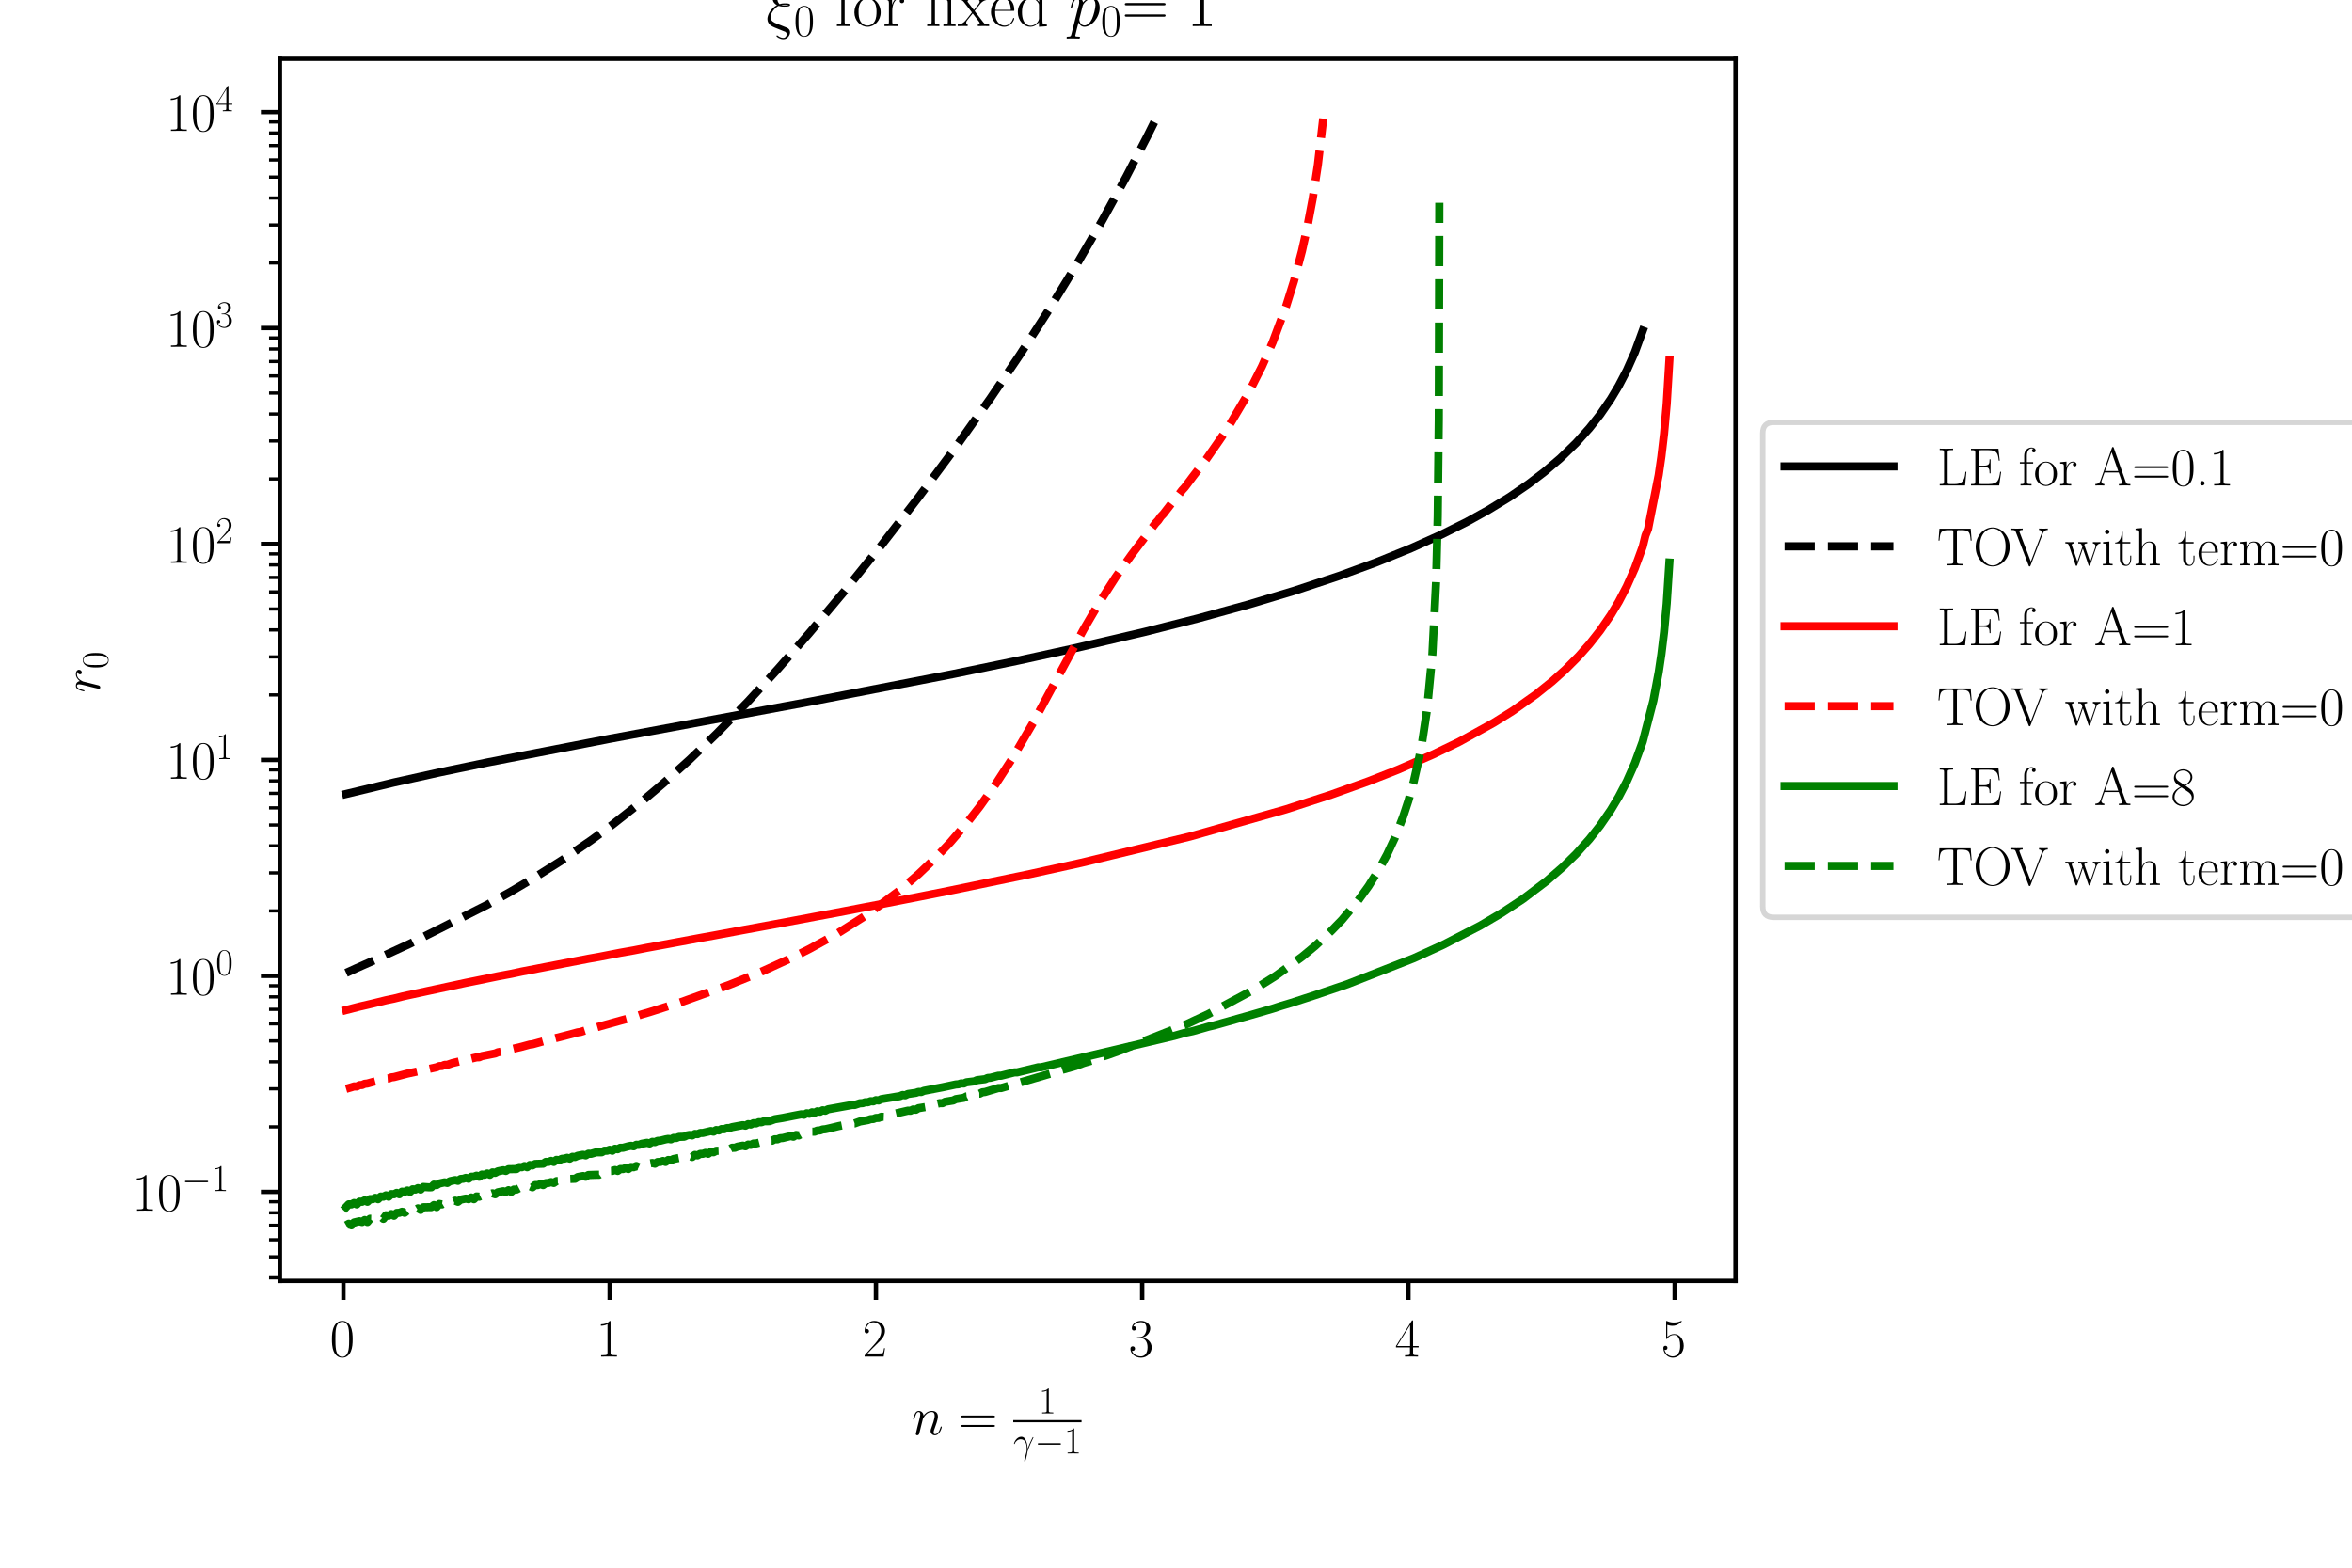 <?xml version="1.0" encoding="utf-8" standalone="no"?>
<!DOCTYPE svg PUBLIC "-//W3C//DTD SVG 1.1//EN"
  "http://www.w3.org/Graphics/SVG/1.1/DTD/svg11.dtd">
<!-- Created with matplotlib (https://matplotlib.org/) -->
<svg height="288pt" version="1.1" viewBox="0 0 432 288" width="432pt" xmlns="http://www.w3.org/2000/svg" xmlns:xlink="http://www.w3.org/1999/xlink">
 <defs>
  <style type="text/css">*{stroke-linecap:butt;stroke-linejoin:round;}</style>
 </defs>
 <g id="figure_1">
  <g id="patch_1">
   <path d="M 0 288 
L 432 288 
L 432 0 
L 0 0 
z
" style="fill:#ffffff;"/>
  </g>
  <g id="axes_1">
   <g id="patch_2">
    <path d="M 51.416 235.307 
L 318.77 235.307 
L 318.77 10.8 
L 51.416 10.8 
z
" style="fill:#ffffff;"/>
   </g>
   <g id="matplotlib.axis_1">
    <g id="xtick_1">
     <g id="line2d_1">
      <defs>
       <path d="M 0 0 
L 0 3.5 
" id="mee9045c497" style="stroke:#000000;stroke-width:0.8;"/>
      </defs>
      <g>
       <use style="stroke:#000000;stroke-width:0.8;" x="63.08" xlink:href="#mee9045c497" y="235.307"/>
      </g>
     </g>
     <g id="text_1">
      <!-- $\mathdefault{0}$ -->
      <g transform="translate(60.589 249.225)scale(0.1 -0.1)">
       <defs>
        <path d="M 42 31.844 
C 42 37.969 41.906 48.422 37.703 56.453 
C 34 63.484 28.094 66 22.906 66 
C 18.094 66 12 63.781 8.203 56.562 
C 4.203 49.016 3.797 39.672 3.797 31.844 
C 3.797 26.109 3.906 17.375 7 9.734 
C 11.297 -0.609 19 -2 22.906 -2 
C 27.5 -2 34.5 -0.109 38.594 9.438 
C 41.594 16.375 42 24.5 42 31.844 
z
M 22.906 -0.406 
C 16.5 -0.406 12.703 5.125 11.297 12.75 
C 10.203 18.688 10.203 27.328 10.203 32.953 
C 10.203 40.688 10.203 47.109 11.5 53.234 
C 13.406 61.781 19 64.391 22.906 64.391 
C 27 64.391 32.297 61.672 34.203 53.438 
C 35.5 47.719 35.594 40.984 35.594 32.953 
C 35.594 26.422 35.594 18.375 34.406 12.453 
C 32.297 1.5 26.406 -0.406 22.906 -0.406 
z
" id="CMR17-48"/>
       </defs>
       <use transform="scale(0.996)" xlink:href="#CMR17-48"/>
      </g>
     </g>
    </g>
    <g id="xtick_2">
     <g id="line2d_2">
      <g>
       <use style="stroke:#000000;stroke-width:0.8;" x="111.983" xlink:href="#mee9045c497" y="235.307"/>
      </g>
     </g>
     <g id="text_2">
      <!-- $\mathdefault{1}$ -->
      <g transform="translate(109.492 249.225)scale(0.1 -0.1)">
       <defs>
        <path d="M 26.594 63.797 
C 26.594 65.891 26.5 66 25.094 66 
C 21.203 61.359 15.297 59.891 9.703 59.688 
C 9.406 59.688 8.906 59.688 8.797 59.5 
C 8.703 59.297 8.703 59.094 8.703 57 
C 11.797 57 17 57.594 21 59.984 
L 21 7.297 
C 21 3.797 20.797 2.594 12.203 2.594 
L 9.203 2.594 
L 9.203 0 
C 14 0.094 19 0.188 23.797 0.188 
C 28.594 0.188 33.594 0.094 38.406 0 
L 38.406 2.594 
L 35.406 2.594 
C 26.797 2.594 26.594 3.688 26.594 7.297 
z
" id="CMR17-49"/>
       </defs>
       <use transform="scale(0.996)" xlink:href="#CMR17-49"/>
      </g>
     </g>
    </g>
    <g id="xtick_3">
     <g id="line2d_3">
      <g>
       <use style="stroke:#000000;stroke-width:0.8;" x="160.886" xlink:href="#mee9045c497" y="235.307"/>
      </g>
     </g>
     <g id="text_3">
      <!-- $\mathdefault{2}$ -->
      <g transform="translate(158.395 249.225)scale(0.1 -0.1)">
       <defs>
        <path d="M 41.703 15.469 
L 39.906 15.469 
C 38.906 8.391 38.094 7.188 37.703 6.594 
C 37.203 5.797 30 5.797 28.594 5.797 
L 9.406 5.797 
C 13 9.688 20 16.766 28.5 24.938 
C 34.594 30.719 41.703 37.5 41.703 47.391 
C 41.703 59.188 32.297 66 21.797 66 
C 10.797 66 4.094 56.297 4.094 47.297 
C 4.094 43.391 7 42.891 8.203 42.891 
C 9.203 42.891 12.203 43.484 12.203 46.984 
C 12.203 50.094 9.594 51 8.203 51 
C 7.594 51 7 50.891 6.594 50.688 
C 8.5 59.188 14.297 63.391 20.406 63.391 
C 29.094 63.391 34.797 56.5 34.797 47.391 
C 34.797 38.703 29.703 31.219 24 24.734 
L 4.094 2.297 
L 4.094 0 
L 39.297 0 
z
" id="CMR17-50"/>
       </defs>
       <use transform="scale(0.996)" xlink:href="#CMR17-50"/>
      </g>
     </g>
    </g>
    <g id="xtick_4">
     <g id="line2d_4">
      <g>
       <use style="stroke:#000000;stroke-width:0.8;" x="209.789" xlink:href="#mee9045c497" y="235.307"/>
      </g>
     </g>
     <g id="text_4">
      <!-- $\mathdefault{3}$ -->
      <g transform="translate(207.299 249.225)scale(0.1 -0.1)">
       <defs>
        <path d="M 22.094 34 
C 31 34 34.906 26.141 34.906 17.094 
C 34.906 5.031 28.5 0.391 22.703 0.391 
C 17.406 0.391 8.797 3.016 6.094 10.797 
C 6.594 10.594 7.094 10.594 7.594 10.594 
C 10 10.594 11.797 12.188 11.797 14.797 
C 11.797 17.688 9.594 19 7.594 19 
C 5.906 19 3.297 18.188 3.297 14.484 
C 3.297 5.234 12.297 -2 22.906 -2 
C 34 -2 42.5 6.75 42.5 16.984 
C 42.5 26.844 34.5 34 25 35.094 
C 32.594 36.672 39.906 43.375 39.906 52.391 
C 39.906 60.25 32 66 23 66 
C 13.906 66 5.906 60.344 5.906 52.297 
C 5.906 48.797 8.5 48.188 9.797 48.188 
C 11.906 48.188 13.703 49.484 13.703 52.094 
C 13.703 54.688 11.906 56 9.797 56 
C 9.406 56 8.906 56 8.5 55.797 
C 11.406 62.484 19.297 63.688 22.797 63.688 
C 26.297 63.688 32.906 61.969 32.906 52.297 
C 32.906 49.484 32.5 44.547 29.094 40.219 
C 26.094 36.391 22.703 36.188 19.406 35.891 
C 18.906 35.891 16.594 35.688 16.203 35.688 
C 15.5 35.594 15.094 35.5 15.094 34.797 
C 15.094 34.094 15.203 34 17.203 34 
z
" id="CMR17-51"/>
       </defs>
       <use transform="scale(0.996)" xlink:href="#CMR17-51"/>
      </g>
     </g>
    </g>
    <g id="xtick_5">
     <g id="line2d_5">
      <g>
       <use style="stroke:#000000;stroke-width:0.8;" x="258.692" xlink:href="#mee9045c497" y="235.307"/>
      </g>
     </g>
     <g id="text_5">
      <!-- $\mathdefault{4}$ -->
      <g transform="translate(256.202 249.225)scale(0.1 -0.1)">
       <defs>
        <path d="M 33.594 64.797 
C 33.594 66.891 33.5 67 31.703 67 
L 2 19.594 
L 2 17 
L 27.797 17 
L 27.797 7.188 
C 27.797 3.594 27.594 2.594 20.594 2.594 
L 18.703 2.594 
L 18.703 0 
C 21.906 0.188 27.297 0.188 30.703 0.188 
C 34.094 0.188 39.5 0.188 42.703 0 
L 42.703 2.594 
L 40.797 2.594 
C 33.797 2.594 33.594 3.594 33.594 7.188 
L 33.594 17 
L 43.797 17 
L 43.797 19.594 
L 33.594 19.594 
z
M 28.094 58.172 
L 28.094 19.594 
L 4 19.594 
z
" id="CMR17-52"/>
       </defs>
       <use transform="scale(0.996)" xlink:href="#CMR17-52"/>
      </g>
     </g>
    </g>
    <g id="xtick_6">
     <g id="line2d_6">
      <g>
       <use style="stroke:#000000;stroke-width:0.8;" x="307.596" xlink:href="#mee9045c497" y="235.307"/>
      </g>
     </g>
     <g id="text_6">
      <!-- $\mathdefault{5}$ -->
      <g transform="translate(305.105 249.225)scale(0.1 -0.1)">
       <defs>
        <path d="M 11.406 58.594 
C 12.406 58.188 16.5 56.891 20.703 56.891 
C 30 56.891 35.094 61.891 38 64.688 
C 38 65.484 38 66 37.406 66 
C 37.297 66 37.094 66 36.297 65.594 
C 32.797 64.094 28.703 63 23.703 63 
C 20.703 63 16.203 63.359 11.297 65.484 
C 10.203 66 10 66 9.906 66 
C 9.406 66 9.297 65.891 9.297 63.906 
L 9.297 34.859 
C 9.297 33.016 9.297 32.5 10.297 32.5 
C 10.797 32.5 11 32.703 11.5 33.422 
C 14.703 38.047 19.094 40 24.094 40 
C 27.594 40 35.094 37.734 35.094 20.203 
C 35.094 16.984 35.094 11.188 32.094 6.594 
C 29.594 2.484 25.703 0.391 21.406 0.391 
C 14.797 0.391 8.094 4.984 6.297 12.688 
C 6.703 12.594 7.5 12.391 7.906 12.391 
C 9.203 12.391 11.703 13.094 11.703 16.188 
C 11.703 18.891 9.797 20 7.906 20 
C 5.594 20 4.094 18.594 4.094 15.797 
C 4.094 7.094 11 -2 21.594 -2 
C 31.906 -2 41.703 6.891 41.703 19.797 
C 41.703 32.094 33.906 41.594 24.203 41.594 
C 19.094 41.594 14.797 39.688 11.406 36 
z
" id="CMR17-53"/>
       </defs>
       <use transform="scale(0.996)" xlink:href="#CMR17-53"/>
      </g>
     </g>
    </g>
    <g id="text_7">
     <!-- $n=\frac{1}{\gamma-1}$ -->
     <g transform="translate(167.458 263.579)scale(0.1 -0.1)">
      <defs>
       <path d="M 20.594 29.219 
C 20.797 29.828 23.297 34.812 27 38 
C 29.594 40.391 33 41.984 36.906 41.984 
C 40.906 41.984 42.297 39 42.297 35.016 
C 42.297 29.328 38.203 17.953 36.203 12.562 
C 35.297 10.172 34.797 8.875 34.797 7.078 
C 34.797 2.594 37.906 -1 42.703 -1 
C 52 -1 55.5 13.656 55.5 14.266 
C 55.5 14.766 55.094 15.156 54.5 15.156 
C 53.594 15.156 53.5 14.859 53 13.156 
C 50.703 4.984 46.906 1 43 1 
C 42 1 40.406 1.094 40.406 4.281 
C 40.406 6.781 41.5 9.766 42.094 11.172 
C 44.094 16.656 48.297 27.828 48.297 33.516 
C 48.297 39.5 44.797 44 37.203 44 
C 28.297 44 23.594 37.703 21.797 35.203 
C 21.5 40.891 17.406 44 13 44 
C 9.797 44 7.594 42.094 5.906 38.703 
C 4.094 35.109 2.703 29.125 2.703 28.719 
C 2.703 28.328 3.094 27.828 3.797 27.828 
C 4.594 27.828 4.703 27.922 5.297 30.219 
C 6.906 36.312 8.703 41.984 12.703 41.984 
C 15 41.984 15.797 40.391 15.797 37.406 
C 15.797 35.203 14.797 31.312 14.094 28.234 
L 11.297 17.453 
C 10.906 15.562 9.797 11.062 9.297 9.266 
C 8.594 6.672 7.5 1.984 7.5 1.484 
C 7.5 0.094 8.594 -1 10.094 -1 
C 11.297 -1 12.703 -0.406 13.5 1.094 
C 13.703 1.594 14.594 5.078 15.094 7.078 
L 17.297 16.062 
z
" id="CMMI12-110"/>
       <path d="M 64.297 32 
C 65.797 32 67.297 32 67.297 33.688 
C 67.297 35.5 65.594 35.5 63.906 35.5 
L 8 35.5 
C 6.297 35.5 4.594 35.5 4.594 33.688 
C 4.594 32 6.094 32 7.594 32 
z
M 63.906 14.484 
C 65.594 14.484 67.297 14.484 67.297 16.297 
C 67.297 18 65.797 18 64.297 18 
L 7.594 18 
C 6.094 18 4.594 18 4.594 16.297 
C 4.594 14.484 6.297 14.484 8 14.484 
z
" id="CMR17-61"/>
       <path d="M 37.797 12.266 
C 37.594 17.141 37.406 24.781 33.594 33.719 
C 31.594 38.688 28.203 44 20.906 44 
C 8.594 44 1.906 28.359 1.906 25.766 
C 1.906 24.875 2.594 24.875 2.906 24.875 
C 3.797 24.875 3.797 25.078 4.297 26.375 
C 6.406 32.516 12.797 37.391 19.703 37.391 
C 33.594 37.391 35.594 22 35.594 12.172 
C 35.594 5.906 34.906 3.828 34.297 1.844 
C 32.406 -4.312 29.094 -16.625 29.094 -19.406 
C 29.094 -20.203 29.406 -21.109 30.203 -21.109 
C 31.703 -21.109 32.594 -17.812 33.703 -13.844 
C 36.094 -5.109 36.703 -0.734 37.203 3.234 
C 37.5 5.625 43.203 22.016 51.094 37.609 
C 51.797 39.203 53.203 41.891 53.203 42.188 
C 53.203 42.297 53.094 43 52.203 43 
C 52 43 51.5 43 51.297 42.594 
C 51.094 42.391 47.594 35.625 44.594 28.875 
C 43.094 25.469 41.094 21 37.797 12.266 
z
" id="CMMI12-13"/>
       <path d="M 65.906 23 
C 67.594 23 69.406 23 69.406 25 
C 69.406 27 67.594 27 65.906 27 
L 11.797 27 
C 10.094 27 8.297 27 8.297 25 
C 8.297 23 10.094 23 11.797 23 
z
" id="CMSY10-0"/>
      </defs>
      <use transform="scale(0.996)" xlink:href="#CMMI12-110"/>
      <use transform="translate(85.904 0)scale(0.996)" xlink:href="#CMR17-61"/>
      <use transform="translate(233.215 39.226)scale(0.697)" xlink:href="#CMR17-49"/>
      <use transform="translate(186.488 -34.355)scale(0.697)" xlink:href="#CMMI12-13"/>
      <use transform="translate(225.701 -34.355)scale(0.697)" xlink:href="#CMSY10-0"/>
      <use transform="translate(279.942 -34.355)scale(0.697)" xlink:href="#CMR17-49"/>
      <path d="M 186.488 22.914 
L 311.925 22.914 
L 311.925 26.899 
L 186.488 26.899 
L 186.488 22.914 
z
"/>
     </g>
    </g>
   </g>
   <g id="matplotlib.axis_2">
    <g id="ytick_1">
     <g id="line2d_7">
      <defs>
       <path d="M 0 0 
L -3.5 0 
" id="me84c6aec52" style="stroke:#000000;stroke-width:0.8;"/>
      </defs>
      <g>
       <use style="stroke:#000000;stroke-width:0.8;" x="51.416" xlink:href="#me84c6aec52" y="218.956"/>
      </g>
     </g>
     <g id="text_8">
      <!-- $\mathdefault{10^{-1}}$ -->
      <g transform="translate(24.256 222.415)scale(0.1 -0.1)">
       <use transform="scale(0.996)" xlink:href="#CMR17-49"/>
       <use transform="translate(45.69 0)scale(0.996)" xlink:href="#CMR17-48"/>
       <use transform="translate(91.381 36.154)scale(0.697)" xlink:href="#CMSY10-0"/>
       <use transform="translate(145.622 36.154)scale(0.697)" xlink:href="#CMR17-49"/>
      </g>
     </g>
    </g>
    <g id="ytick_2">
     <g id="line2d_8">
      <g>
       <use style="stroke:#000000;stroke-width:0.8;" x="51.416" xlink:href="#me84c6aec52" y="179.283"/>
      </g>
     </g>
     <g id="text_9">
      <!-- $\mathdefault{10^{0}}$ -->
      <g transform="translate(30.482 182.742)scale(0.1 -0.1)">
       <use transform="scale(0.996)" xlink:href="#CMR17-49"/>
       <use transform="translate(45.69 0)scale(0.996)" xlink:href="#CMR17-48"/>
       <use transform="translate(91.381 36.154)scale(0.697)" xlink:href="#CMR17-48"/>
      </g>
     </g>
    </g>
    <g id="ytick_3">
     <g id="line2d_9">
      <g>
       <use style="stroke:#000000;stroke-width:0.8;" x="51.416" xlink:href="#me84c6aec52" y="139.61"/>
      </g>
     </g>
     <g id="text_10">
      <!-- $\mathdefault{10^{1}}$ -->
      <g transform="translate(30.482 143.069)scale(0.1 -0.1)">
       <use transform="scale(0.996)" xlink:href="#CMR17-49"/>
       <use transform="translate(45.69 0)scale(0.996)" xlink:href="#CMR17-48"/>
       <use transform="translate(91.381 36.154)scale(0.697)" xlink:href="#CMR17-49"/>
      </g>
     </g>
    </g>
    <g id="ytick_4">
     <g id="line2d_10">
      <g>
       <use style="stroke:#000000;stroke-width:0.8;" x="51.416" xlink:href="#me84c6aec52" y="99.936"/>
      </g>
     </g>
     <g id="text_11">
      <!-- $\mathdefault{10^{2}}$ -->
      <g transform="translate(30.482 103.396)scale(0.1 -0.1)">
       <use transform="scale(0.996)" xlink:href="#CMR17-49"/>
       <use transform="translate(45.69 0)scale(0.996)" xlink:href="#CMR17-48"/>
       <use transform="translate(91.381 36.154)scale(0.697)" xlink:href="#CMR17-50"/>
      </g>
     </g>
    </g>
    <g id="ytick_5">
     <g id="line2d_11">
      <g>
       <use style="stroke:#000000;stroke-width:0.8;" x="51.416" xlink:href="#me84c6aec52" y="60.263"/>
      </g>
     </g>
     <g id="text_12">
      <!-- $\mathdefault{10^{3}}$ -->
      <g transform="translate(30.482 63.722)scale(0.1 -0.1)">
       <use transform="scale(0.996)" xlink:href="#CMR17-49"/>
       <use transform="translate(45.69 0)scale(0.996)" xlink:href="#CMR17-48"/>
       <use transform="translate(91.381 36.154)scale(0.697)" xlink:href="#CMR17-51"/>
      </g>
     </g>
    </g>
    <g id="ytick_6">
     <g id="line2d_12">
      <g>
       <use style="stroke:#000000;stroke-width:0.8;" x="51.416" xlink:href="#me84c6aec52" y="20.59"/>
      </g>
     </g>
     <g id="text_13">
      <!-- $\mathdefault{10^{4}}$ -->
      <g transform="translate(30.482 24.049)scale(0.1 -0.1)">
       <use transform="scale(0.996)" xlink:href="#CMR17-49"/>
       <use transform="translate(45.69 0)scale(0.996)" xlink:href="#CMR17-48"/>
       <use transform="translate(91.381 36.154)scale(0.697)" xlink:href="#CMR17-52"/>
      </g>
     </g>
    </g>
    <g id="ytick_7">
     <g id="line2d_13">
      <defs>
       <path d="M 0 0 
L -2 0 
" id="md32ddf47d0" style="stroke:#000000;stroke-width:0.6;"/>
      </defs>
      <g>
       <use style="stroke:#000000;stroke-width:0.6;" x="51.416" xlink:href="#md32ddf47d0" y="234.744"/>
      </g>
     </g>
    </g>
    <g id="ytick_8">
     <g id="line2d_14">
      <g>
       <use style="stroke:#000000;stroke-width:0.6;" x="51.416" xlink:href="#md32ddf47d0" y="230.899"/>
      </g>
     </g>
    </g>
    <g id="ytick_9">
     <g id="line2d_15">
      <g>
       <use style="stroke:#000000;stroke-width:0.6;" x="51.416" xlink:href="#md32ddf47d0" y="227.758"/>
      </g>
     </g>
    </g>
    <g id="ytick_10">
     <g id="line2d_16">
      <g>
       <use style="stroke:#000000;stroke-width:0.6;" x="51.416" xlink:href="#md32ddf47d0" y="225.102"/>
      </g>
     </g>
    </g>
    <g id="ytick_11">
     <g id="line2d_17">
      <g>
       <use style="stroke:#000000;stroke-width:0.6;" x="51.416" xlink:href="#md32ddf47d0" y="222.801"/>
      </g>
     </g>
    </g>
    <g id="ytick_12">
     <g id="line2d_18">
      <g>
       <use style="stroke:#000000;stroke-width:0.6;" x="51.416" xlink:href="#md32ddf47d0" y="220.772"/>
      </g>
     </g>
    </g>
    <g id="ytick_13">
     <g id="line2d_19">
      <g>
       <use style="stroke:#000000;stroke-width:0.6;" x="51.416" xlink:href="#md32ddf47d0" y="207.013"/>
      </g>
     </g>
    </g>
    <g id="ytick_14">
     <g id="line2d_20">
      <g>
       <use style="stroke:#000000;stroke-width:0.6;" x="51.416" xlink:href="#md32ddf47d0" y="200.027"/>
      </g>
     </g>
    </g>
    <g id="ytick_15">
     <g id="line2d_21">
      <g>
       <use style="stroke:#000000;stroke-width:0.6;" x="51.416" xlink:href="#md32ddf47d0" y="195.071"/>
      </g>
     </g>
    </g>
    <g id="ytick_16">
     <g id="line2d_22">
      <g>
       <use style="stroke:#000000;stroke-width:0.6;" x="51.416" xlink:href="#md32ddf47d0" y="191.226"/>
      </g>
     </g>
    </g>
    <g id="ytick_17">
     <g id="line2d_23">
      <g>
       <use style="stroke:#000000;stroke-width:0.6;" x="51.416" xlink:href="#md32ddf47d0" y="188.084"/>
      </g>
     </g>
    </g>
    <g id="ytick_18">
     <g id="line2d_24">
      <g>
       <use style="stroke:#000000;stroke-width:0.6;" x="51.416" xlink:href="#md32ddf47d0" y="185.428"/>
      </g>
     </g>
    </g>
    <g id="ytick_19">
     <g id="line2d_25">
      <g>
       <use style="stroke:#000000;stroke-width:0.6;" x="51.416" xlink:href="#md32ddf47d0" y="183.128"/>
      </g>
     </g>
    </g>
    <g id="ytick_20">
     <g id="line2d_26">
      <g>
       <use style="stroke:#000000;stroke-width:0.6;" x="51.416" xlink:href="#md32ddf47d0" y="181.098"/>
      </g>
     </g>
    </g>
    <g id="ytick_21">
     <g id="line2d_27">
      <g>
       <use style="stroke:#000000;stroke-width:0.6;" x="51.416" xlink:href="#md32ddf47d0" y="167.34"/>
      </g>
     </g>
    </g>
    <g id="ytick_22">
     <g id="line2d_28">
      <g>
       <use style="stroke:#000000;stroke-width:0.6;" x="51.416" xlink:href="#md32ddf47d0" y="160.354"/>
      </g>
     </g>
    </g>
    <g id="ytick_23">
     <g id="line2d_29">
      <g>
       <use style="stroke:#000000;stroke-width:0.6;" x="51.416" xlink:href="#md32ddf47d0" y="155.397"/>
      </g>
     </g>
    </g>
    <g id="ytick_24">
     <g id="line2d_30">
      <g>
       <use style="stroke:#000000;stroke-width:0.6;" x="51.416" xlink:href="#md32ddf47d0" y="151.553"/>
      </g>
     </g>
    </g>
    <g id="ytick_25">
     <g id="line2d_31">
      <g>
       <use style="stroke:#000000;stroke-width:0.6;" x="51.416" xlink:href="#md32ddf47d0" y="148.411"/>
      </g>
     </g>
    </g>
    <g id="ytick_26">
     <g id="line2d_32">
      <g>
       <use style="stroke:#000000;stroke-width:0.6;" x="51.416" xlink:href="#md32ddf47d0" y="145.755"/>
      </g>
     </g>
    </g>
    <g id="ytick_27">
     <g id="line2d_33">
      <g>
       <use style="stroke:#000000;stroke-width:0.6;" x="51.416" xlink:href="#md32ddf47d0" y="143.454"/>
      </g>
     </g>
    </g>
    <g id="ytick_28">
     <g id="line2d_34">
      <g>
       <use style="stroke:#000000;stroke-width:0.6;" x="51.416" xlink:href="#md32ddf47d0" y="141.425"/>
      </g>
     </g>
    </g>
    <g id="ytick_29">
     <g id="line2d_35">
      <g>
       <use style="stroke:#000000;stroke-width:0.6;" x="51.416" xlink:href="#md32ddf47d0" y="127.667"/>
      </g>
     </g>
    </g>
    <g id="ytick_30">
     <g id="line2d_36">
      <g>
       <use style="stroke:#000000;stroke-width:0.6;" x="51.416" xlink:href="#md32ddf47d0" y="120.681"/>
      </g>
     </g>
    </g>
    <g id="ytick_31">
     <g id="line2d_37">
      <g>
       <use style="stroke:#000000;stroke-width:0.6;" x="51.416" xlink:href="#md32ddf47d0" y="115.724"/>
      </g>
     </g>
    </g>
    <g id="ytick_32">
     <g id="line2d_38">
      <g>
       <use style="stroke:#000000;stroke-width:0.6;" x="51.416" xlink:href="#md32ddf47d0" y="111.879"/>
      </g>
     </g>
    </g>
    <g id="ytick_33">
     <g id="line2d_39">
      <g>
       <use style="stroke:#000000;stroke-width:0.6;" x="51.416" xlink:href="#md32ddf47d0" y="108.738"/>
      </g>
     </g>
    </g>
    <g id="ytick_34">
     <g id="line2d_40">
      <g>
       <use style="stroke:#000000;stroke-width:0.6;" x="51.416" xlink:href="#md32ddf47d0" y="106.082"/>
      </g>
     </g>
    </g>
    <g id="ytick_35">
     <g id="line2d_41">
      <g>
       <use style="stroke:#000000;stroke-width:0.6;" x="51.416" xlink:href="#md32ddf47d0" y="103.781"/>
      </g>
     </g>
    </g>
    <g id="ytick_36">
     <g id="line2d_42">
      <g>
       <use style="stroke:#000000;stroke-width:0.6;" x="51.416" xlink:href="#md32ddf47d0" y="101.752"/>
      </g>
     </g>
    </g>
    <g id="ytick_37">
     <g id="line2d_43">
      <g>
       <use style="stroke:#000000;stroke-width:0.6;" x="51.416" xlink:href="#md32ddf47d0" y="87.994"/>
      </g>
     </g>
    </g>
    <g id="ytick_38">
     <g id="line2d_44">
      <g>
       <use style="stroke:#000000;stroke-width:0.6;" x="51.416" xlink:href="#md32ddf47d0" y="81.007"/>
      </g>
     </g>
    </g>
    <g id="ytick_39">
     <g id="line2d_45">
      <g>
       <use style="stroke:#000000;stroke-width:0.6;" x="51.416" xlink:href="#md32ddf47d0" y="76.051"/>
      </g>
     </g>
    </g>
    <g id="ytick_40">
     <g id="line2d_46">
      <g>
       <use style="stroke:#000000;stroke-width:0.6;" x="51.416" xlink:href="#md32ddf47d0" y="72.206"/>
      </g>
     </g>
    </g>
    <g id="ytick_41">
     <g id="line2d_47">
      <g>
       <use style="stroke:#000000;stroke-width:0.6;" x="51.416" xlink:href="#md32ddf47d0" y="69.065"/>
      </g>
     </g>
    </g>
    <g id="ytick_42">
     <g id="line2d_48">
      <g>
       <use style="stroke:#000000;stroke-width:0.6;" x="51.416" xlink:href="#md32ddf47d0" y="66.409"/>
      </g>
     </g>
    </g>
    <g id="ytick_43">
     <g id="line2d_49">
      <g>
       <use style="stroke:#000000;stroke-width:0.6;" x="51.416" xlink:href="#md32ddf47d0" y="64.108"/>
      </g>
     </g>
    </g>
    <g id="ytick_44">
     <g id="line2d_50">
      <g>
       <use style="stroke:#000000;stroke-width:0.6;" x="51.416" xlink:href="#md32ddf47d0" y="62.078"/>
      </g>
     </g>
    </g>
    <g id="ytick_45">
     <g id="line2d_51">
      <g>
       <use style="stroke:#000000;stroke-width:0.6;" x="51.416" xlink:href="#md32ddf47d0" y="48.32"/>
      </g>
     </g>
    </g>
    <g id="ytick_46">
     <g id="line2d_52">
      <g>
       <use style="stroke:#000000;stroke-width:0.6;" x="51.416" xlink:href="#md32ddf47d0" y="41.334"/>
      </g>
     </g>
    </g>
    <g id="ytick_47">
     <g id="line2d_53">
      <g>
       <use style="stroke:#000000;stroke-width:0.6;" x="51.416" xlink:href="#md32ddf47d0" y="36.377"/>
      </g>
     </g>
    </g>
    <g id="ytick_48">
     <g id="line2d_54">
      <g>
       <use style="stroke:#000000;stroke-width:0.6;" x="51.416" xlink:href="#md32ddf47d0" y="32.533"/>
      </g>
     </g>
    </g>
    <g id="ytick_49">
     <g id="line2d_55">
      <g>
       <use style="stroke:#000000;stroke-width:0.6;" x="51.416" xlink:href="#md32ddf47d0" y="29.391"/>
      </g>
     </g>
    </g>
    <g id="ytick_50">
     <g id="line2d_56">
      <g>
       <use style="stroke:#000000;stroke-width:0.6;" x="51.416" xlink:href="#md32ddf47d0" y="26.735"/>
      </g>
     </g>
    </g>
    <g id="ytick_51">
     <g id="line2d_57">
      <g>
       <use style="stroke:#000000;stroke-width:0.6;" x="51.416" xlink:href="#md32ddf47d0" y="24.435"/>
      </g>
     </g>
    </g>
    <g id="ytick_52">
     <g id="line2d_58">
      <g>
       <use style="stroke:#000000;stroke-width:0.6;" x="51.416" xlink:href="#md32ddf47d0" y="22.405"/>
      </g>
     </g>
    </g>
    <g id="text_14">
     <!-- $r_ 0$ -->
     <g transform="translate(18.318 127.286)rotate(-90)scale(0.1 -0.1)">
      <defs>
       <path d="M 38.906 41.141 
C 35.797 40.594 34.203 38.391 34.203 36.188 
C 34.203 33.797 36.094 32.984 37.5 32.984 
C 40.297 32.984 42.594 35.391 42.594 38.391 
C 42.594 41.422 39.5 44 34.5 44 
C 30.5 44 25.906 42.188 21.703 36.484 
C 21 41.562 17 44 13 44 
C 9.094 44 7.094 41.281 5.906 39.188 
C 4.203 35.594 2.703 29.562 2.703 29.062 
C 2.703 28.656 3.094 28.141 3.797 28.141 
C 4.594 28.141 4.703 28.25 5.297 30.578 
C 6.797 36.594 8.703 41.984 12.703 41.984 
C 15.094 41.984 15.797 40.688 15.797 37.797 
C 15.797 35.594 14.797 31.688 14.094 28.547 
L 11.297 17.656 
C 10.906 15.734 9.797 11.188 9.297 9.375 
C 8.594 6.75 7.5 2 7.5 1.5 
C 7.5 0.094 8.594 -1 10.094 -1 
C 11.203 -1 13.094 -0.312 13.703 1.703 
C 14 2.5 17.703 17.75 18.297 20.078 
C 18.797 22.297 19.406 24.406 19.906 26.641 
C 20.297 28.047 20.703 29.656 21 30.969 
C 21.297 31.875 24 36.797 26.5 38.984 
C 27.703 40.094 30.297 41.984 34.406 41.984 
C 36 41.984 37.594 41.781 38.906 41.141 
z
" id="CMMI12-114"/>
      </defs>
      <use transform="scale(0.996)" xlink:href="#CMMI12-114"/>
      <use transform="translate(43.961 -14.944)scale(0.697)" xlink:href="#CMR17-48"/>
     </g>
    </g>
   </g>
   <g id="line2d_59">
    <path clip-path="url(#p9f409038de)" d="M 63.569 145.86 
L 72.371 143.748 
L 80.685 141.91 
L 89.487 140.077 
L 111.983 135.724 
L 148.66 128.926 
L 175.068 123.822 
L 186.805 121.402 
L 197.074 119.164 
L 210.278 116.081 
L 220.059 113.603 
L 229.35 111.045 
L 237.664 108.549 
L 245.978 105.799 
L 252.824 103.293 
L 259.181 100.715 
L 264.561 98.294 
L 269.451 95.859 
L 273.363 93.687 
L 277.276 91.298 
L 280.699 88.95 
L 283.633 86.715 
L 286.567 84.218 
L 289.501 81.367 
L 291.947 78.639 
L 293.903 76.154 
L 295.859 73.309 
L 297.326 70.858 
L 298.793 68.05 
L 300.26 64.751 
L 301.727 60.744 
L 301.727 60.744 
" style="fill:none;stroke:#000000;stroke-linecap:square;stroke-width:1.5;"/>
   </g>
   <g id="line2d_60">
    <path clip-path="url(#p9f409038de)" d="M 63.569 178.732 
L 65.525 177.838 
L 68.459 176.541 
L 70.415 175.618 
L 75.305 173.363 
L 89.487 166.215 
L 93.889 163.756 
L 98.29 161.147 
L 103.18 158.059 
L 108.56 154.373 
L 112.472 151.509 
L 117.851 147.266 
L 121.763 143.963 
L 126.654 139.567 
L 131.544 134.865 
L 137.412 128.843 
L 142.792 122.991 
L 148.66 116.289 
L 155.018 108.703 
L 161.864 100.2 
L 168.711 91.355 
L 175.068 82.81 
L 181.914 73.17 
L 187.294 65.222 
L 192.673 56.888 
L 197.563 48.917 
L 202.454 40.507 
L 206.855 32.494 
L 210.767 24.95 
L 212.723 21.005 
L 212.723 21.005 
" style="fill:none;stroke:#000000;stroke-dasharray:5.55,2.4;stroke-dashoffset:0;stroke-width:1.5;"/>
   </g>
   <g id="line2d_61">
    <path clip-path="url(#p9f409038de)" d="M 63.569 185.552 
L 66.014 184.922 
L 68.459 184.355 
L 70.904 183.756 
L 72.371 183.454 
L 73.838 183.085 
L 74.816 182.864 
L 85.575 180.551 
L 87.042 180.258 
L 91.443 179.355 
L 93.889 178.9 
L 95.845 178.483 
L 108.071 176.129 
L 110.027 175.786 
L 113.939 175.027 
L 116.384 174.598 
L 118.829 174.117 
L 121.274 173.671 
L 128.61 172.311 
L 131.055 171.871 
L 136.434 170.868 
L 143.77 169.518 
L 150.127 168.323 
L 153.551 167.688 
L 158.93 166.656 
L 161.375 166.194 
L 170.667 164.373 
L 174.579 163.593 
L 189.25 160.556 
L 198.541 158.517 
L 218.592 153.667 
L 236.197 148.679 
L 244.51 145.978 
L 251.357 143.525 
L 256.736 141.415 
L 263.094 138.655 
L 267.984 136.297 
L 274.341 132.785 
L 277.765 130.65 
L 282.166 127.534 
L 285.1 125.175 
L 287.545 122.981 
L 289.99 120.521 
L 291.947 118.311 
L 293.903 115.825 
L 295.859 112.979 
L 297.326 110.531 
L 298.793 107.723 
L 300.26 104.424 
L 301.727 100.417 
L 302.216 98.404 
L 302.705 97.163 
L 304.661 87.26 
L 305.15 83.875 
L 305.639 79.697 
L 306.129 74.214 
L 306.618 66.196 
L 306.618 66.196 
" style="fill:none;stroke:#ff0000;stroke-linecap:square;stroke-width:1.5;"/>
   </g>
   <g id="line2d_62">
    <path clip-path="url(#p9f409038de)" d="M 63.569 200.027 
L 64.547 199.742 
L 65.036 199.585 
L 65.525 199.602 
L 66.014 199.346 
L 66.503 199.324 
L 66.992 199.105 
L 67.481 199.05 
L 68.459 198.781 
L 69.926 198.396 
L 70.415 198.385 
L 70.904 198.159 
L 71.393 198.126 
L 71.882 197.927 
L 72.371 197.871 
L 73.349 197.619 
L 74.816 197.232 
L 80.196 196.068 
L 80.685 195.855 
L 81.174 195.841 
L 81.663 195.626 
L 82.152 195.618 
L 83.13 195.287 
L 87.531 194.248 
L 88.02 194.23 
L 88.509 194.016 
L 90.954 193.527 
L 91.443 193.317 
L 92.911 193.041 
L 93.889 192.756 
L 95.845 192.292 
L 97.312 191.893 
L 97.801 191.84 
L 98.779 191.574 
L 100.246 191.162 
L 103.669 190.303 
L 106.114 189.65 
L 106.603 189.584 
L 107.582 189.273 
L 113.939 187.501 
L 116.384 186.838 
L 117.851 186.354 
L 119.318 185.928 
L 122.741 184.836 
L 124.209 184.413 
L 125.187 184.068 
L 133.989 180.908 
L 138.391 179.123 
L 140.347 178.289 
L 145.237 176.051 
L 148.66 174.337 
L 153.551 171.649 
L 159.419 167.932 
L 165.287 163.53 
L 168.711 160.584 
L 171.645 157.789 
L 174.579 154.703 
L 177.513 151.288 
L 179.958 148.162 
L 182.892 144.04 
L 185.827 139.507 
L 189.739 132.808 
L 194.629 123.753 
L 199.03 115.636 
L 201.965 110.624 
L 204.899 106.06 
L 207.833 101.912 
L 212.234 96.133 
L 212.723 95.615 
L 213.212 94.907 
L 213.701 94.401 
L 215.169 92.497 
L 215.658 91.977 
L 217.125 90.06 
L 217.614 89.529 
L 219.081 87.576 
L 220.059 86.304 
L 221.526 84.406 
L 223.971 80.899 
L 225.438 78.729 
L 229.35 72.124 
L 231.796 67.3 
L 233.752 62.882 
L 236.197 56.354 
L 237.664 51.671 
L 239.131 46.135 
L 240.109 41.765 
L 241.087 36.602 
L 242.065 30.233 
L 243.043 21.786 
L 243.043 21.786 
" style="fill:none;stroke:#ff0000;stroke-dasharray:5.55,2.4;stroke-dashoffset:0;stroke-width:1.5;"/>
   </g>
   <g id="line2d_63">
    <path clip-path="url(#p9f409038de)" d="M 63.569 221.756 
L 64.058 221.237 
L 64.547 221.257 
L 65.036 220.993 
L 65.525 221.257 
L 66.014 220.752 
L 66.503 220.772 
L 66.992 220.515 
L 67.481 220.772 
L 67.97 220.281 
L 68.459 220.299 
L 68.948 220.05 
L 69.437 220.299 
L 69.926 219.813 
L 70.415 219.84 
L 70.904 219.588 
L 71.393 219.84 
L 71.882 219.366 
L 72.371 219.392 
L 72.86 219.138 
L 73.349 219.392 
L 73.838 218.913 
L 74.327 218.956 
L 74.816 218.7 
L 75.305 218.956 
L 75.794 218.48 
L 76.283 218.531 
L 76.772 218.264 
L 77.262 218.531 
L 77.751 218.05 
L 78.729 218.116 
L 79.218 218.116 
L 79.707 217.622 
L 80.196 217.71 
L 80.685 217.416 
L 81.663 217.205 
L 82.152 217.314 
L 82.641 216.996 
L 83.619 216.79 
L 84.108 216.927 
L 84.597 216.586 
L 85.086 216.548 
L 85.575 216.384 
L 86.064 216.548 
L 86.553 216.178 
L 87.042 216.178 
L 87.531 215.981 
L 88.02 216.178 
L 88.509 215.779 
L 88.998 215.815 
L 89.487 215.58 
L 89.976 215.815 
L 90.465 215.382 
L 90.954 215.46 
L 91.443 215.187 
L 92.422 214.988 
L 92.911 215.111 
L 93.4 214.797 
L 94.867 214.77 
L 95.356 214.409 
L 95.845 214.436 
L 96.334 214.218 
L 96.823 214.436 
L 97.312 214.023 
L 97.801 214.108 
L 98.29 213.837 
L 99.757 213.785 
L 100.246 213.457 
L 100.735 213.469 
L 101.224 213.264 
L 101.713 213.469 
L 102.202 213.079 
L 102.691 213.159 
L 103.18 212.89 
L 103.669 212.854 
L 104.158 212.703 
L 104.647 212.854 
L 105.136 212.519 
L 105.625 212.554 
L 106.114 212.33 
L 107.092 212.143 
L 107.582 212.26 
L 108.071 211.959 
L 108.56 211.97 
L 109.538 211.685 
L 110.516 211.685 
L 111.005 211.405 
L 111.494 211.405 
L 111.983 211.223 
L 112.472 211.405 
L 112.961 211.042 
L 113.45 211.129 
L 113.939 210.858 
L 114.428 210.858 
L 115.406 210.591 
L 115.895 210.496 
L 116.384 210.591 
L 116.873 210.312 
L 117.362 210.328 
L 117.851 210.131 
L 118.829 209.946 
L 119.318 210.069 
L 119.807 209.768 
L 120.296 209.814 
L 120.785 209.587 
L 121.274 209.562 
L 122.252 209.314 
L 122.741 209.226 
L 123.231 209.314 
L 123.72 209.045 
L 124.209 209.07 
L 124.698 208.862 
L 125.676 208.829 
L 126.165 208.591 
L 126.654 208.502 
L 127.143 208.591 
L 127.632 208.319 
L 128.121 208.357 
L 128.61 208.139 
L 129.099 208.125 
L 130.077 207.897 
L 130.566 207.78 
L 131.055 207.897 
L 131.544 207.6 
L 132.033 207.672 
L 132.522 207.419 
L 133.011 207.45 
L 133.5 207.239 
L 133.989 207.23 
L 134.478 207.061 
L 135.456 206.88 
L 136.434 206.698 
L 136.923 206.799 
L 137.412 206.517 
L 137.901 206.588 
L 138.391 206.338 
L 138.88 206.379 
L 139.369 206.156 
L 139.858 206.173 
L 140.347 205.977 
L 141.325 205.969 
L 142.303 205.612 
L 143.77 205.371 
L 145.726 204.984 
L 147.193 204.703 
L 147.682 204.794 
L 148.171 204.519 
L 148.66 204.605 
L 149.149 204.338 
L 149.638 204.419 
L 150.127 204.154 
L 150.616 204.235 
L 151.105 203.969 
L 151.594 204.052 
L 152.083 203.786 
L 156.485 202.997 
L 156.974 202.997 
L 157.952 202.673 
L 158.441 202.659 
L 158.93 202.486 
L 159.419 202.493 
L 159.908 202.298 
L 160.397 202.328 
L 160.886 202.109 
L 161.375 202.165 
L 161.864 201.923 
L 165.287 201.371 
L 165.776 201.164 
L 166.265 201.216 
L 166.754 200.975 
L 168.221 200.761 
L 168.711 200.591 
L 169.2 200.611 
L 169.689 200.396 
L 173.112 199.742 
L 175.557 199.225 
L 176.046 199.187 
L 176.535 199.029 
L 177.024 199.05 
L 177.513 198.829 
L 178.98 198.648 
L 179.469 198.43 
L 180.936 198.255 
L 181.425 198.029 
L 181.914 197.998 
L 182.892 197.744 
L 183.381 197.622 
L 183.871 197.619 
L 186.316 197.006 
L 186.805 197.006 
L 190.717 196.068 
L 191.206 196.068 
L 215.658 190.303 
L 217.614 189.741 
L 219.081 189.428 
L 222.015 188.594 
L 222.993 188.374 
L 229.84 186.442 
L 233.752 185.306 
L 235.219 184.824 
L 237.175 184.24 
L 241.576 182.808 
L 247.445 180.813 
L 259.67 176.034 
L 265.05 173.578 
L 271.896 170.039 
L 275.809 167.732 
L 279.721 165.158 
L 284.122 161.822 
L 287.056 159.269 
L 289.501 156.869 
L 291.947 154.141 
L 293.903 151.656 
L 295.859 148.811 
L 297.326 146.363 
L 298.793 143.552 
L 300.26 140.25 
L 301.727 136.244 
L 303.683 128.687 
L 304.661 123.494 
L 305.15 120.199 
L 305.639 116.147 
L 306.129 110.888 
L 306.618 103.351 
L 306.618 103.351 
" style="fill:none;stroke:#008000;stroke-linecap:square;stroke-width:1.5;"/>
   </g>
   <g id="line2d_64">
    <path clip-path="url(#p9f409038de)" d="M 63.569 225.102 
L 64.058 224.821 
L 64.547 225.102 
L 65.036 224.58 
L 66.014 224.355 
L 66.503 224.497 
L 66.992 224.133 
L 67.481 224.497 
L 67.97 223.901 
L 68.459 223.913 
L 68.948 223.685 
L 69.437 223.913 
L 69.926 223.471 
L 70.415 223.913 
L 70.904 223.248 
L 71.393 223.348 
L 71.882 223.029 
L 72.371 223.348 
L 72.86 222.823 
L 73.349 222.801 
L 73.838 222.608 
L 74.327 222.801 
L 74.816 222.397 
L 75.305 222.801 
L 75.794 222.187 
L 76.283 222.271 
L 76.772 221.981 
L 77.262 222.271 
L 77.751 221.777 
L 79.218 221.756 
L 79.707 221.376 
L 80.196 221.756 
L 80.685 221.169 
L 81.174 221.257 
L 81.663 220.974 
L 82.152 221.257 
L 82.641 220.772 
L 83.13 220.772 
L 83.619 220.572 
L 84.108 220.772 
L 84.597 220.384 
L 85.575 220.188 
L 86.064 220.299 
L 86.553 219.986 
L 87.042 220.299 
L 87.531 219.795 
L 88.02 219.84 
L 88.509 219.606 
L 88.998 219.84 
L 89.487 219.41 
L 89.976 219.392 
L 90.465 219.217 
L 90.954 219.392 
L 91.443 219.034 
L 92.422 218.836 
L 92.911 218.956 
L 93.4 218.649 
L 93.889 218.956 
L 94.378 218.531 
L 94.867 218.531 
L 95.356 218.272 
L 95.845 218.531 
L 96.334 218.091 
L 96.823 218.116 
L 97.312 217.904 
L 97.801 218.116 
L 98.29 217.71 
L 98.779 217.71 
L 99.268 217.527 
L 99.757 217.71 
L 100.246 217.345 
L 100.735 217.314 
L 101.224 217.158 
L 101.713 217.314 
L 102.202 216.973 
L 103.669 216.927 
L 104.158 216.601 
L 105.625 216.548 
L 106.114 216.236 
L 107.092 216.053 
L 107.582 216.178 
L 108.071 215.865 
L 109.538 215.815 
L 110.027 215.815 
L 110.516 215.46 
L 111.005 215.313 
L 111.494 215.46 
L 111.983 215.125 
L 112.472 215.111 
L 112.961 214.947 
L 113.45 215.111 
L 113.939 214.764 
L 114.428 214.77 
L 114.917 214.582 
L 115.406 214.77 
L 115.895 214.396 
L 116.384 214.436 
L 116.873 214.212 
L 117.362 214.436 
L 117.851 214.03 
L 118.34 214.108 
L 118.829 213.843 
L 119.807 213.658 
L 120.296 213.785 
L 120.785 213.476 
L 121.274 213.469 
L 121.763 213.289 
L 122.252 213.469 
L 122.741 213.104 
L 123.231 213.159 
L 123.72 212.921 
L 124.698 212.733 
L 125.187 212.854 
L 125.676 212.554 
L 126.165 212.554 
L 126.654 212.359 
L 127.143 212.554 
L 127.632 212.172 
L 128.121 212.26 
L 128.61 211.987 
L 129.099 211.97 
L 129.588 211.799 
L 130.077 211.97 
L 130.566 211.612 
L 131.055 211.685 
L 131.544 211.422 
L 132.033 211.405 
L 132.522 211.234 
L 133.011 211.405 
L 133.5 211.042 
L 133.989 211.129 
L 134.478 210.853 
L 134.967 210.858 
L 135.456 210.66 
L 136.434 210.469 
L 136.923 210.591 
L 137.412 210.276 
L 137.901 210.328 
L 138.391 210.084 
L 138.88 210.069 
L 139.858 209.814 
L 140.347 209.692 
L 140.836 209.814 
L 141.325 209.562 
L 141.814 209.562 
L 142.303 209.304 
L 142.792 209.314 
L 143.281 209.104 
L 143.77 209.07 
L 144.748 208.829 
L 145.237 208.709 
L 145.726 208.829 
L 146.215 208.506 
L 146.704 208.591 
L 147.193 208.305 
L 147.682 208.357 
L 148.171 208.107 
L 148.66 208.125 
L 149.149 207.902 
L 149.638 207.897 
L 150.127 207.699 
L 150.616 207.672 
L 151.105 207.494 
L 151.594 207.45 
L 152.572 207.23 
L 154.04 206.872 
L 155.507 206.588 
L 156.485 206.379 
L 156.974 206.379 
L 157.952 206.026 
L 159.419 205.767 
L 159.908 205.596 
L 160.397 205.568 
L 160.886 205.375 
L 161.375 205.371 
L 161.864 205.161 
L 162.353 205.176 
L 162.842 204.938 
L 163.331 204.984 
L 163.82 204.718 
L 166.754 204.042 
L 167.243 204.052 
L 167.732 203.815 
L 168.221 203.872 
L 168.711 203.584 
L 170.178 203.342 
L 171.156 202.997 
L 172.623 202.659 
L 173.112 202.659 
L 173.601 202.404 
L 175.068 202.165 
L 175.557 201.919 
L 177.024 201.684 
L 177.513 201.423 
L 178.002 201.371 
L 178.98 201.063 
L 179.469 200.92 
L 179.958 200.911 
L 180.447 200.665 
L 180.936 200.611 
L 181.914 200.317 
L 183.381 199.884 
L 183.871 199.884 
L 194.14 196.886 
L 195.118 196.531 
L 197.563 195.841 
L 199.03 195.287 
L 200.498 194.856 
L 202.454 194.128 
L 203.432 193.824 
L 205.877 192.946 
L 217.614 188.301 
L 222.015 186.248 
L 230.329 181.782 
L 234.241 179.326 
L 239.131 175.786 
L 241.576 173.765 
L 244.51 171.024 
L 246.467 169.012 
L 249.401 165.503 
L 251.357 162.803 
L 253.313 159.664 
L 254.78 156.951 
L 256.247 153.804 
L 257.714 150.052 
L 258.692 147.078 
L 259.67 143.568 
L 260.649 139.264 
L 261.138 136.816 
L 262.116 130.306 
L 263.094 120.166 
L 263.778 106.698 
L 264.072 94.9 
L 264.267 77.029 
L 264.365 37.254 
L 264.365 37.254 
" style="fill:none;stroke:#008000;stroke-dasharray:5.55,2.4;stroke-dashoffset:0;stroke-width:1.5;"/>
   </g>
   <g id="patch_3">
    <path d="M 51.416 235.307 
L 51.416 10.8 
" style="fill:none;stroke:#000000;stroke-linecap:square;stroke-linejoin:miter;stroke-width:0.8;"/>
   </g>
   <g id="patch_4">
    <path d="M 318.77 235.307 
L 318.77 10.8 
" style="fill:none;stroke:#000000;stroke-linecap:square;stroke-linejoin:miter;stroke-width:0.8;"/>
   </g>
   <g id="patch_5">
    <path d="M 51.416 235.307 
L 318.77 235.307 
" style="fill:none;stroke:#000000;stroke-linecap:square;stroke-linejoin:miter;stroke-width:0.8;"/>
   </g>
   <g id="patch_6">
    <path d="M 51.416 10.8 
L 318.77 10.8 
" style="fill:none;stroke:#000000;stroke-linecap:square;stroke-linejoin:miter;stroke-width:0.8;"/>
   </g>
   <g id="text_15">
    <!-- $\xi_0$ for fixed $p_0$$=1$ -->
    <g transform="translate(140.69 4.8)scale(0.12 -0.12)">
     <defs>
      <path d="M 26.094 0 
L 15.594 4.234 
C 13 5.234 7 7.656 7 13.688 
C 7 22.344 17.5 31.094 19.594 31.094 
C 19.797 31.094 20.703 30.891 21 30.797 
C 23.703 29.984 26.297 29.984 28.094 29.984 
C 31.203 29.984 37.094 29.984 37.094 32.641 
C 37.094 34.688 33.5 35 29.203 35 
C 27.203 35 24.5 35 20.906 33.797 
C 18.5 35.797 17.5 39.016 17.5 42.031 
C 17.5 47.547 21.094 55.391 29 59.062 
C 30.797 57 33.203 57 35.297 57 
C 37.797 57 43.906 57 43.906 59.641 
C 43.906 62 39.094 62 35.906 62 
C 33.906 62 32.406 62 29.594 61.5 
C 29.094 62.75 29 62.953 29 65.312 
C 29 67.234 29.406 68.688 29.406 68.984 
C 29.406 69.594 28.906 70 28.406 70 
C 26.797 70 26.797 66.172 26.797 65.312 
C 26.797 63.812 26.906 62.312 27.5 61 
C 15.5 57.891 10.203 49.359 10.203 42.828 
C 10.203 36.797 14.203 33.5 16.906 32.281 
C 6.594 26.766 2.203 16.516 2.203 11.078 
C 2.203 2.312 10.094 -0.797 13.703 -2.312 
L 22.703 -5.938 
C 25.203 -6.844 29.297 -8.547 30 -8.953 
C 31 -9.656 31.797 -10.859 31.797 -12.469 
C 31.797 -14.594 30.203 -18 26.703 -18 
C 25.203 -18 21.906 -17.609 18.297 -14.891 
C 17.594 -14.281 17.5 -14.188 17.094 -14.188 
C 16.594 -14.188 16.094 -14.594 16.094 -15.188 
C 16.094 -16.297 21.297 -20 26.703 -20 
C 33.094 -20 37 -13.781 37 -9.453 
C 37 -6.328 35.297 -3.812 32.094 -2.406 
z
M 31.203 59.641 
C 32.906 60 34.703 60 36 60 
C 39.297 60 39.594 59.922 41.594 59.562 
C 40.406 59.203 39.594 59 35.406 59 
C 33.5 59 32.297 59 31.203 59.641 
z
M 23.297 32.562 
C 25.703 33 27.906 33 29.094 33 
C 32.406 33 32.594 32.922 34.797 32.562 
C 33.703 32.203 32.797 32 28.5 32 
C 26.094 32 25.094 32 23.297 32.562 
z
" id="CMMI12-24"/>
      <path d="M 15.297 40.391 
L 26.703 40.391 
L 26.703 43 
L 15.094 43 
L 15.094 55.297 
C 15.094 63.688 19.297 68.391 23.594 68.391 
C 24.906 68.391 26.406 68.172 27.406 67.797 
C 26.594 67.594 24.5 66.891 24.5 64.391 
C 24.5 61.797 26.5 61 27.906 61 
C 29.297 61 31.297 61.797 31.297 64.391 
C 31.297 68.016 27.703 70 23.703 70 
C 18 70 10.203 65.797 10.203 55.094 
L 10.203 43 
L 2.203 43 
L 2.203 40.391 
L 10.203 40.391 
L 10.203 6.891 
C 10.203 3.094 9.797 2.594 3.406 2.594 
L 3.406 0 
C 5.797 0.188 10.406 0.188 13 0.188 
C 15.906 0.188 21 0.188 23.703 0 
L 23.703 2.594 
C 16.5 2.594 15.297 2.594 15.297 7.094 
z
" id="CMR17-102"/>
      <path d="M 43.094 21.188 
C 43.094 34 33.797 44 22.906 44 
C 12 44 2.703 34 2.703 21.188 
C 2.703 8.594 12 -1 22.906 -1 
C 33.797 -1 43.094 8.594 43.094 21.188 
z
M 22.906 0.797 
C 18.203 0.797 14.203 3.594 11.906 7.5 
C 9.406 12 9.094 17.594 9.094 22 
C 9.094 26.188 9.297 31.391 11.906 35.891 
C 13.906 39.188 17.797 42.391 22.906 42.391 
C 27.406 42.391 31.203 39.891 33.594 36.391 
C 36.703 31.688 36.703 25.094 36.703 22 
C 36.703 18.094 36.5 12.094 33.797 7.297 
C 31 2.688 26.703 0.797 22.906 0.797 
z
" id="CMR17-111"/>
      <path d="M 15 23.703 
C 15 33.344 19.094 42.391 26.594 42.391 
C 27.297 42.391 28 42.297 28.703 41.984 
C 28.703 41.984 26.5 41.281 26.5 38.672 
C 26.5 36.266 28.406 35.266 29.906 35.266 
C 31.094 35.266 33.297 35.969 33.297 38.781 
C 33.297 41.984 30.094 44 26.703 44 
C 19.094 44 15.797 36.562 14.797 33.047 
L 14.703 33.047 
L 14.703 44 
L 3.094 42.891 
L 3.094 40.281 
C 9 40.281 9.906 39.688 9.906 34.859 
L 9.906 6.922 
C 9.906 3.094 9.5 2.594 3.094 2.594 
L 3.094 0 
C 5.5 0.188 10.094 0.188 12.703 0.188 
C 15.594 0.188 20.703 0.188 23.406 0 
L 23.406 2.594 
C 16.203 2.594 15 2.594 15 7.109 
z
" id="CMR17-114"/>
      <path d="M 39.906 44 
C 37.5 43.891 30.094 43.391 28.203 43.188 
C 27.594 43.094 27.406 43.094 26.203 43.094 
L 14.797 43.094 
L 14.797 54.953 
C 14.797 64.484 22.406 69 28.406 69 
C 30.297 69 34.594 68.484 36.797 65 
C 35.797 65 32.594 65 32.594 61.484 
C 32.594 59.094 34.203 57.891 36.203 57.891 
C 38 57.891 39.797 58.891 39.797 61.594 
C 39.797 66.641 35 70.594 28.797 70.594 
C 20.906 70.594 9.906 66.016 9.906 54.953 
L 9.906 43.094 
L 1.906 43.094 
L 1.906 40.484 
L 9.906 40.484 
L 9.906 6.906 
C 9.906 3.094 9.5 2.594 3.094 2.594 
L 3.094 0 
C 5.5 0.188 9.906 0.188 12.406 0.188 
C 15 0.188 19.406 0.188 21.797 0 
L 21.797 2.594 
C 15.406 2.594 15 3 15 6.906 
L 15 40.484 
L 29.703 40.484 
C 34 40.484 34.797 39.594 34.797 35.172 
L 34.797 6.906 
C 34.797 3.094 34.406 2.594 28 2.594 
L 28 0 
C 30.406 0.188 34.797 0.188 37.297 0.188 
C 39.906 0.188 44.297 0.188 46.703 0 
L 46.703 2.594 
C 40.297 2.594 39.906 3 39.906 6.906 
z
" id="CMR17-12"/>
      <path d="M 26 23.297 
C 29 27.188 32.406 31.594 35.203 34.891 
C 38.5 38.688 42.297 40.297 46.703 40.391 
L 46.703 43 
C 45 42.891 41.5 42.797 39.703 42.797 
C 37 42.797 33.906 42.797 31.594 43 
L 31.594 40.391 
C 33 40.188 33.797 39.188 33.797 37.797 
C 33.797 36 32.797 34.891 32.297 34.188 
L 24.906 24.797 
L 16.094 36.297 
C 15.203 37.391 15.203 37.594 15.203 38.094 
C 15.203 39.297 16.203 40.297 17.906 40.391 
L 17.906 43 
C 15.5 42.797 11.203 42.797 8.703 42.797 
C 6 42.797 2.797 42.797 0.594 43 
L 0.594 40.391 
C 6 40.391 7.203 40 9.594 37 
L 21.094 22.094 
C 21.297 21.891 21.797 21.297 21.797 21 
C 21.797 20.594 13.094 9.891 12 8.5 
C 7.5 3.094 2.797 2.688 0.094 2.594 
L 0.094 0 
C 1.797 0.094 5.297 0.188 7.094 0.188 
C 9.094 0.188 13.5 0.188 15.297 0 
L 15.297 2.594 
C 14.703 2.688 13.094 2.891 13.094 5.188 
C 13.094 7 13.906 8.094 14.797 9.297 
L 23.094 19.5 
L 31.797 8.188 
C 32.594 7.094 33.797 5.594 33.797 4.891 
C 33.797 3.5 32.594 2.688 31 2.594 
L 31 0 
C 33.406 0.188 37.703 0.188 40.203 0.188 
C 42.906 0.188 46.094 0.188 48.297 0 
L 48.297 2.594 
C 43.297 2.594 41.797 2.797 39.406 5.891 
z
" id="CMR17-120"/>
      <path d="M 38.094 23.484 
C 38.5 23.891 38.5 24.094 38.5 25.094 
C 38.5 35.172 33.094 44 21.703 44 
C 11.094 44 2.703 33.984 2.703 21.781 
C 2.703 8.656 12.203 -1 22.797 -1 
C 34 -1 38.406 9.672 38.406 11.797 
C 38.406 12.5 37.797 12.5 37.594 12.5 
C 36.906 12.5 36.797 12.297 36.406 11.078 
C 34.203 4.219 28.703 0.797 23.5 0.797 
C 19.203 0.797 14.906 3.219 12.203 7.656 
C 9.094 12.797 9.094 18.75 9.094 23.484 
z
M 9.203 25 
C 9.906 39.234 17.594 42.391 21.594 42.391 
C 28.406 42.391 33 36.062 33.094 25 
z
" id="CMR17-101"/>
      <path d="M 29.203 67.891 
L 29.203 65.297 
C 35.094 65.297 36 64.703 36 60.047 
L 36 37.047 
C 35.594 37.547 31.5 44 23.406 44 
C 13.203 44 3.297 34.812 3.297 21.5 
C 3.297 8.266 12.594 -1 22.406 -1 
C 30.906 -1 35.297 5.641 35.797 6.344 
L 35.797 -1 
L 47.906 -0.203 
L 47.906 2.406 
C 42 2.406 41.094 3.016 41.094 7.859 
L 41.094 69 
z
M 35.797 11.906 
C 35.797 8.875 34 6.141 31.703 4.125 
C 28.297 1.094 24.906 0.594 23 0.594 
C 20.094 0.594 9.703 2.109 9.703 21.391 
C 9.703 41.188 21.297 42.391 23.906 42.391 
C 28.5 42.391 32.203 39.766 34.5 36.141 
C 35.797 34.016 35.797 33.703 35.797 31.891 
z
" id="CMR17-100"/>
      <path d="M 4.297 -12.406 
C 3.594 -15.328 3.203 -16.109 -0.906 -16.109 
C -2.109 -16.109 -3.109 -16.109 -3.109 -18 
C -3.109 -18.203 -3 -19 -1.906 -19 
C -0.609 -19 0.797 -18.812 2.094 -18.812 
L 6.406 -18.812 
C 8.5 -18.812 13.594 -19 15.703 -19 
C 16.297 -19 17.5 -19 17.5 -17.203 
C 17.5 -16.109 16.797 -16.109 15.094 -16.109 
C 10.5 -16.109 10.203 -15.422 10.203 -14.641 
C 10.203 -13.484 14.703 3.391 15.297 5.688 
C 16.406 2.891 19.094 -1 24.297 -1 
C 35.594 -1 47.797 13.656 47.797 28.328 
C 47.797 37.5 42.594 44 35.094 44 
C 28.703 44 23.297 37.797 22.203 36.406 
C 21.406 41.391 17.5 44 13.5 44 
C 10.594 44 8.297 42.594 6.406 38.797 
C 4.594 35.203 3.203 29.125 3.203 28.719 
C 3.203 28.328 3.594 27.828 4.297 27.828 
C 5.094 27.828 5.203 27.922 5.797 30.219 
C 7.297 36.109 9.203 41.984 13.203 41.984 
C 15.5 41.984 16.297 40.391 16.297 37.406 
C 16.297 35.016 16 34.016 15.594 32.219 
z
M 21.594 31.125 
C 22.297 33.906 25.094 36.812 26.703 38.203 
C 27.797 39.203 31.094 41.984 34.906 41.984 
C 39.297 41.984 41.297 37.609 41.297 32.422 
C 41.297 27.625 38.5 16.359 36 11.172 
C 33.5 5.781 28.906 1 24.297 1 
C 17.5 1 16.406 9.578 16.406 9.969 
C 16.406 10.266 16.594 11.062 16.703 11.562 
z
" id="CMMI12-112"/>
     </defs>
     <use transform="scale(0.996)" xlink:href="#CMMI12-24"/>
     <use transform="translate(42.606 -14.944)scale(0.697)" xlink:href="#CMR17-48"/>
     <use transform="translate(105.163 0)scale(0.996)" xlink:href="#CMR17-102"/>
     <use transform="translate(132.637 0)scale(0.996)" xlink:href="#CMR17-111"/>
     <use transform="translate(178.327 0)scale(0.996)" xlink:href="#CMR17-114"/>
     <use transform="translate(243.684 0)scale(0.996)" xlink:href="#CMR17-12"/>
     <use transform="translate(293.426 0)scale(0.996)" xlink:href="#CMR17-120"/>
     <use transform="translate(341.719 0)scale(0.996)" xlink:href="#CMR17-101"/>
     <use transform="translate(382.205 0)scale(0.996)" xlink:href="#CMR17-100"/>
     <use transform="translate(463.176 0)scale(0.996)" xlink:href="#CMMI12-112"/>
     <use transform="translate(512.136 -14.944)scale(0.697)" xlink:href="#CMR17-48"/>
     <use transform="translate(544.617 0)scale(0.996)" xlink:href="#CMR17-61"/>
     <use transform="translate(644.006 0)scale(0.996)" xlink:href="#CMR17-49"/>
    </g>
   </g>
   <g id="legend_1">
    <g id="patch_7">
     <path d="M 325.77 168.516 
L 485.679 168.516 
Q 487.679 168.516 487.679 166.516 
L 487.679 79.59 
Q 487.679 77.59 485.679 77.59 
L 325.77 77.59 
Q 323.77 77.59 323.77 79.59 
L 323.77 166.516 
Q 323.77 168.516 325.77 168.516 
z
" style="fill:#ffffff;opacity:0.8;stroke:#cccccc;stroke-linejoin:miter;"/>
    </g>
    <g id="line2d_65">
     <path d="M 327.77 85.689 
L 347.77 85.689 
" style="fill:none;stroke:#000000;stroke-linecap:square;stroke-width:1.5;"/>
    </g>
    <g id="line2d_66"/>
    <g id="text_16">
     <!-- LE for A=0.1 -->
     <g transform="translate(355.77 89.189)scale(0.1 -0.1)">
      <defs>
       <path d="M 54.203 25.188 
L 52.406 25.188 
C 51.594 15.328 50.297 2.594 33.203 2.594 
L 23.906 2.594 
C 19.906 2.594 19.703 3.094 19.703 6.469 
L 19.703 60.812 
C 19.703 64.391 19.906 65.391 27.5 65.391 
L 29.703 65.391 
L 29.703 68 
C 25.594 67.797 20.797 67.797 16.703 67.797 
C 13.594 67.797 8 67.797 5.094 68 
L 5.094 65.391 
C 12 65.391 13.094 65.391 13.094 60.906 
L 13.094 7.078 
C 13.094 2.594 12 2.594 5.094 2.594 
L 5.094 0 
L 51.797 0 
z
" id="CMR17-76"/>
       <path d="M 60.703 25.219 
L 58.906 25.219 
C 56.703 10.562 55.406 2.594 37.797 2.594 
L 23.906 2.594 
C 19.906 2.594 19.703 3.094 19.703 6.484 
L 19.703 34 
L 29.094 34 
C 38.5 34 39.406 30.609 39.406 22.328 
L 41.203 22.328 
L 41.203 48.219 
L 39.406 48.219 
C 39.406 39.969 38.5 36.594 29.094 36.594 
L 19.703 36.594 
L 19.703 61.312 
C 19.703 64.703 19.906 65.188 23.906 65.188 
L 37.594 65.188 
C 53.094 65.188 54.906 59.031 56.297 45.828 
L 58.094 45.828 
L 55.703 67.797 
L 5.094 67.797 
L 5.094 65.188 
C 12 65.188 13.094 65.188 13.094 60.719 
L 13.094 7.078 
C 13.094 2.594 12 2.594 5.094 2.594 
L 5.094 0 
L 57.094 0 
z
" id="CMR17-69"/>
       <path d="M 36.297 69.391 
C 35.797 70.688 35.594 71 34.594 71 
C 33.594 71 33.406 70.688 32.906 69.391 
L 11.703 9.062 
C 9.797 3.688 5.797 2.594 2.297 2.594 
L 2.297 0 
C 4.094 0.188 8.094 0.188 10 0.188 
C 12.5 0.188 16.5 0.188 18.906 0 
L 18.906 2.594 
C 14.203 2.797 13.5 5.969 13.5 7.172 
C 13.5 8.062 13.703 8.562 13.906 9.156 
L 19.203 24 
L 45.406 24 
L 51.406 7.078 
C 51.906 5.875 51.906 5.672 51.906 5.281 
C 51.906 2.594 47.594 2.594 45.703 2.594 
L 45.703 0 
C 48.594 0.188 53.797 0.188 56.906 0.188 
C 59.5 0.188 64.5 0.188 66.906 0 
L 66.906 2.594 
C 61.594 2.594 59.797 2.594 58.5 6.281 
z
M 32.297 61.312 
L 44.5 26.594 
L 20.094 26.594 
z
" id="CMR17-65"/>
       <path d="M 16.594 4.094 
C 16.594 6.594 14.594 8.188 12.5 8.188 
C 10.5 8.188 8.406 6.594 8.406 4.094 
C 8.406 1.594 10.406 0 12.5 0 
C 14.5 0 16.594 1.594 16.594 4.094 
z
" id="CMR17-46"/>
      </defs>
      <use transform="scale(0.996)" xlink:href="#CMR17-76"/>
      <use transform="translate(57.381 0)scale(0.996)" xlink:href="#CMR17-69"/>
      <use transform="translate(150.044 0)scale(0.996)" xlink:href="#CMR17-102"/>
      <use transform="translate(177.517 0)scale(0.996)" xlink:href="#CMR17-111"/>
      <use transform="translate(223.208 0)scale(0.996)" xlink:href="#CMR17-114"/>
      <use transform="translate(288.564 0)scale(0.996)" xlink:href="#CMR17-65"/>
      <use transform="translate(357.637 0)scale(0.996)" xlink:href="#CMR17-61"/>
      <use transform="translate(429.352 0)scale(0.996)" xlink:href="#CMR17-48"/>
      <use transform="translate(475.042 0)scale(0.996)" xlink:href="#CMR17-46"/>
      <use transform="translate(499.913 0)scale(0.996)" xlink:href="#CMR17-49"/>
     </g>
    </g>
    <g id="line2d_67">
     <path d="M 327.77 100.367 
L 347.77 100.367 
" style="fill:none;stroke:#000000;stroke-dasharray:5.55,2.4;stroke-dashoffset:0;stroke-width:1.5;"/>
    </g>
    <g id="line2d_68"/>
    <g id="text_17">
     <!-- TOV with term=0 for A=0.1 -->
     <g transform="translate(355.77 103.867)scale(0.1 -0.1)">
      <defs>
       <path d="M 62.203 67.688 
L 4.5 67.688 
L 2.797 45.688 
L 4.594 45.688 
C 5.906 62.203 7.297 65.094 22.703 65.094 
C 24.5 65.094 27.406 65.094 28.203 64.984 
C 30.094 64.688 30.094 63.5 30.094 61.203 
L 30.094 7.266 
C 30.094 3.688 29.797 2.594 21.5 2.594 
L 18.703 2.594 
L 18.703 0 
C 23.5 0.094 28.5 0.188 33.406 0.188 
C 38.297 0.188 43.297 0.094 48.094 0 
L 48.094 2.594 
L 45.297 2.594 
C 37 2.594 36.703 3.688 36.703 7.266 
L 36.703 61.203 
C 36.703 63.391 36.703 64.594 38.5 64.984 
C 39.297 65.094 42.203 65.094 44 65.094 
C 59.297 65.094 60.797 62.203 62.094 45.688 
L 63.906 45.688 
z
" id="CMR17-84"/>
       <path d="M 67.297 33.844 
C 67.297 54.5 52.594 70 36 70 
C 19 70 4.594 54.297 4.594 33.844 
C 4.594 13.391 19.203 -2 35.906 -2 
C 53 -2 67.297 13.688 67.297 33.844 
z
M 36 -0.203 
C 24.594 -0.203 12.203 11.281 12.203 35.156 
C 12.203 58.922 25.797 68.188 35.906 68.188 
C 46.5 68.188 59.703 58.625 59.703 35.156 
C 59.703 10.875 47 -0.203 36 -0.203 
z
" id="CMR17-79"/>
       <path d="M 59 58.781 
C 59.906 60.984 61.5 65.297 68.203 65.391 
L 68.203 68 
C 65.906 67.797 63.297 67.797 60.797 67.797 
C 58.406 67.797 54.297 67.797 52 68 
L 52 65.391 
C 57 65.094 57.203 61.594 57.203 60.984 
C 57.203 59.891 56.906 59.188 56.594 58.391 
L 36.906 7 
L 16.297 60.984 
C 16 61.688 15.797 62.188 15.797 62.688 
C 15.797 65.391 19.797 65.391 21.906 65.391 
L 21.906 68 
C 18.703 67.797 14 67.797 10.703 67.797 
C 8.094 67.797 3.406 67.797 1 68 
L 1 65.391 
C 6.797 65.391 7.906 65 9.094 61.797 
L 32.906 -0.406 
C 33.406 -1.812 33.5 -2 34.594 -2 
C 35.703 -2 35.797 -1.812 36.297 -0.406 
z
" id="CMR17-86"/>
       <path d="M 58.203 34.156 
C 60.203 40.094 64.203 40.297 65.703 40.391 
L 65.703 43 
C 63.703 42.891 61.703 42.797 59.703 42.797 
C 57.797 42.797 53.5 42.797 51.797 43 
L 51.797 40.391 
C 54.906 40.188 56.594 38.375 56.594 35.875 
C 56.594 35.172 56.406 34.266 56.203 33.562 
L 46.797 6.219 
L 36.594 35.875 
C 36.406 36.578 36.094 37.375 36.094 37.781 
C 36.094 40.391 39.5 40.391 41.094 40.391 
L 41.094 43 
C 38.797 42.797 34.594 42.797 32.203 42.797 
C 29.703 42.797 27.094 42.797 24.797 43 
L 24.797 40.391 
C 30.297 40.391 30.297 40.188 32.406 33.859 
L 23.203 6.922 
L 13.297 35.969 
C 12.797 37.281 12.797 37.484 12.797 37.781 
C 12.797 40.391 16.203 40.391 17.797 40.391 
L 17.797 43 
C 15.406 42.797 11.203 42.797 8.703 42.797 
C 6.5 42.797 3.094 42.797 1 43 
L 1 40.391 
C 5.406 40.391 6.5 40.094 7.594 36.766 
L 19.906 0.594 
C 20.297 -0.703 20.594 -1 21.406 -1 
C 22.094 -1 22.5 -0.812 23 0.688 
L 33.297 31.047 
L 43.703 0.688 
C 44.203 -0.812 44.594 -1 45.297 -1 
C 46.094 -1 46.406 -0.703 46.797 0.594 
z
" id="CMR17-119"/>
       <path d="M 15.5 61.891 
C 15.5 64.094 13.703 66 11.406 66 
C 9.203 66 7.297 64.188 7.297 61.891 
C 7.297 59.688 9.094 57.797 11.406 57.797 
C 13.594 57.797 15.5 59.594 15.5 61.891 
z
M 3.797 42.891 
L 3.797 40.297 
C 9.406 40.297 10.203 39.688 10.203 34.859 
L 10.203 6.922 
C 10.203 3.094 9.797 2.594 3.406 2.594 
L 3.406 0 
C 5.797 0.188 10.094 0.188 12.594 0.188 
C 15 0.188 19.094 0.188 21.406 0 
L 21.406 2.594 
C 15.5 2.594 15.297 3.203 15.297 6.812 
L 15.297 44 
z
" id="CMR17-105"/>
       <path d="M 15.094 40.391 
L 29.094 40.391 
L 29.094 43 
L 15.094 43 
L 15.094 62 
L 13.297 62 
C 13.094 51.438 9.594 42.188 1.094 41.984 
L 1.094 40.391 
L 9.797 40.391 
L 9.797 12.156 
C 9.797 10.234 9.797 -1 21.406 -1 
C 27.297 -1 30.703 4.812 30.703 12.25 
L 30.703 17.984 
L 28.906 17.984 
L 28.906 12.344 
C 28.906 5.422 26.203 0.797 22 0.797 
C 19.094 0.797 15.094 2.797 15.094 11.953 
z
" id="CMR17-116"/>
       <path d="M 41.5 30.531 
C 41.5 35.656 40.5 44 28.703 44 
C 20.5 44 16.5 37.375 15.297 34.047 
L 15.203 34.047 
L 15.203 69 
L 3.297 67.891 
L 3.297 65.297 
C 9.203 65.297 10.094 64.703 10.094 60.047 
L 10.094 6.922 
C 10.094 3.094 9.703 2.594 3.297 2.594 
L 3.297 0 
C 5.703 0.188 10.094 0.188 12.703 0.188 
C 15.297 0.188 19.797 0.188 22.203 0 
L 22.203 2.594 
C 15.797 2.594 15.406 3 15.406 6.922 
L 15.406 26.219 
C 15.406 35.453 21 42.391 28 42.391 
C 35.406 42.391 36.203 35.766 36.203 30.938 
L 36.203 6.922 
C 36.203 3.094 35.797 2.594 29.406 2.594 
L 29.406 0 
C 31.797 0.188 36.203 0.188 38.797 0.188 
C 41.406 0.188 45.906 0.188 48.297 0 
L 48.297 2.594 
C 41.906 2.594 41.5 3 41.5 6.922 
z
" id="CMR17-104"/>
       <path d="M 67.594 30.531 
C 67.594 35.562 66.703 44 54.797 44 
C 48 44 43.297 39.375 41.5 33.953 
L 41.406 33.953 
C 40.203 42.188 34.297 44 28.703 44 
C 20.797 44 16.703 37.875 15.203 33.844 
L 15.094 33.844 
L 15.094 44 
L 3.297 42.891 
L 3.297 40.281 
C 9.203 40.281 10.094 39.688 10.094 34.859 
L 10.094 6.922 
C 10.094 3.094 9.703 2.594 3.297 2.594 
L 3.297 0 
C 5.703 0.188 10.094 0.188 12.703 0.188 
C 15.297 0.188 19.797 0.188 22.203 0 
L 22.203 2.594 
C 15.797 2.594 15.406 3 15.406 6.922 
L 15.406 26.219 
C 15.406 35.453 21 42.391 28 42.391 
C 35.406 42.391 36.203 35.766 36.203 30.938 
L 36.203 6.922 
C 36.203 3.094 35.797 2.594 29.406 2.594 
L 29.406 0 
C 31.797 0.188 36.203 0.188 38.797 0.188 
C 41.406 0.188 45.906 0.188 48.297 0 
L 48.297 2.594 
C 41.906 2.594 41.5 3 41.5 6.922 
L 41.5 26.219 
C 41.5 35.453 47.094 42.391 54.094 42.391 
C 61.5 42.391 62.297 35.766 62.297 30.938 
L 62.297 6.922 
C 62.297 3.094 61.906 2.594 55.5 2.594 
L 55.5 0 
C 57.906 0.188 62.297 0.188 64.906 0.188 
C 67.5 0.188 72 0.188 74.406 0 
L 74.406 2.594 
C 68 2.594 67.594 3 67.594 6.922 
z
" id="CMR17-109"/>
      </defs>
      <use transform="scale(0.996)" xlink:href="#CMR17-84"/>
      <use transform="translate(66.51 0)scale(0.996)" xlink:href="#CMR17-79"/>
      <use transform="translate(135.622 0)scale(0.996)" xlink:href="#CMR17-86"/>
      <use transform="translate(234.771 0)scale(0.996)" xlink:href="#CMR17-119"/>
      <use transform="translate(301.28 0)scale(0.996)" xlink:href="#CMR17-105"/>
      <use transform="translate(326.152 0)scale(0.996)" xlink:href="#CMR17-116"/>
      <use transform="translate(361.432 0)scale(0.996)" xlink:href="#CMR17-104"/>
      <use transform="translate(442.404 0)scale(0.996)" xlink:href="#CMR17-116"/>
      <use transform="translate(477.684 0)scale(0.996)" xlink:href="#CMR17-101"/>
      <use transform="translate(518.17 0)scale(0.996)" xlink:href="#CMR17-114"/>
      <use transform="translate(553.451 0)scale(0.996)" xlink:href="#CMR17-109"/>
      <use transform="translate(630.37 0)scale(0.996)" xlink:href="#CMR17-61"/>
      <use transform="translate(702.085 0)scale(0.996)" xlink:href="#CMR17-48"/>
      <use transform="translate(777.852 0)scale(0.996)" xlink:href="#CMR17-102"/>
      <use transform="translate(805.325 0)scale(0.996)" xlink:href="#CMR17-111"/>
      <use transform="translate(851.016 0)scale(0.996)" xlink:href="#CMR17-114"/>
      <use transform="translate(916.372 0)scale(0.996)" xlink:href="#CMR17-65"/>
      <use transform="translate(985.445 0)scale(0.996)" xlink:href="#CMR17-61"/>
      <use transform="translate(1057.16 0)scale(0.996)" xlink:href="#CMR17-48"/>
      <use transform="translate(1102.85 0)scale(0.996)" xlink:href="#CMR17-46"/>
      <use transform="translate(1127.721 0)scale(0.996)" xlink:href="#CMR17-49"/>
     </g>
    </g>
    <g id="line2d_69">
     <path d="M 327.77 115.045 
L 347.77 115.045 
" style="fill:none;stroke:#ff0000;stroke-linecap:square;stroke-width:1.5;"/>
    </g>
    <g id="line2d_70"/>
    <g id="text_18">
     <!-- LE for A=1 -->
     <g transform="translate(355.77 118.545)scale(0.1 -0.1)">
      <use transform="scale(0.996)" xlink:href="#CMR17-76"/>
      <use transform="translate(57.381 0)scale(0.996)" xlink:href="#CMR17-69"/>
      <use transform="translate(150.044 0)scale(0.996)" xlink:href="#CMR17-102"/>
      <use transform="translate(177.517 0)scale(0.996)" xlink:href="#CMR17-111"/>
      <use transform="translate(223.208 0)scale(0.996)" xlink:href="#CMR17-114"/>
      <use transform="translate(288.564 0)scale(0.996)" xlink:href="#CMR17-65"/>
      <use transform="translate(357.637 0)scale(0.996)" xlink:href="#CMR17-61"/>
      <use transform="translate(429.352 0)scale(0.996)" xlink:href="#CMR17-49"/>
     </g>
    </g>
    <g id="line2d_71">
     <path d="M 327.77 129.723 
L 347.77 129.723 
" style="fill:none;stroke:#ff0000;stroke-dasharray:5.55,2.4;stroke-dashoffset:0;stroke-width:1.5;"/>
    </g>
    <g id="line2d_72"/>
    <g id="text_19">
     <!-- TOV with term=0 for A=1 -->
     <g transform="translate(355.77 133.223)scale(0.1 -0.1)">
      <use transform="scale(0.996)" xlink:href="#CMR17-84"/>
      <use transform="translate(66.51 0)scale(0.996)" xlink:href="#CMR17-79"/>
      <use transform="translate(135.622 0)scale(0.996)" xlink:href="#CMR17-86"/>
      <use transform="translate(234.771 0)scale(0.996)" xlink:href="#CMR17-119"/>
      <use transform="translate(301.28 0)scale(0.996)" xlink:href="#CMR17-105"/>
      <use transform="translate(326.152 0)scale(0.996)" xlink:href="#CMR17-116"/>
      <use transform="translate(361.432 0)scale(0.996)" xlink:href="#CMR17-104"/>
      <use transform="translate(442.404 0)scale(0.996)" xlink:href="#CMR17-116"/>
      <use transform="translate(477.684 0)scale(0.996)" xlink:href="#CMR17-101"/>
      <use transform="translate(518.17 0)scale(0.996)" xlink:href="#CMR17-114"/>
      <use transform="translate(553.451 0)scale(0.996)" xlink:href="#CMR17-109"/>
      <use transform="translate(630.37 0)scale(0.996)" xlink:href="#CMR17-61"/>
      <use transform="translate(702.085 0)scale(0.996)" xlink:href="#CMR17-48"/>
      <use transform="translate(777.852 0)scale(0.996)" xlink:href="#CMR17-102"/>
      <use transform="translate(805.325 0)scale(0.996)" xlink:href="#CMR17-111"/>
      <use transform="translate(851.016 0)scale(0.996)" xlink:href="#CMR17-114"/>
      <use transform="translate(916.372 0)scale(0.996)" xlink:href="#CMR17-65"/>
      <use transform="translate(985.445 0)scale(0.996)" xlink:href="#CMR17-61"/>
      <use transform="translate(1057.16 0)scale(0.996)" xlink:href="#CMR17-49"/>
     </g>
    </g>
    <g id="line2d_73">
     <path d="M 327.77 144.401 
L 347.77 144.401 
" style="fill:none;stroke:#008000;stroke-linecap:square;stroke-width:1.5;"/>
    </g>
    <g id="line2d_74"/>
    <g id="text_20">
     <!-- LE for A=8 -->
     <g transform="translate(355.77 147.901)scale(0.1 -0.1)">
      <defs>
       <path d="M 27.203 35.766 
C 33.5 38.969 39.906 43.797 39.906 51.531 
C 39.906 60.688 31.094 66 23 66 
C 13.906 66 5.906 59.375 5.906 50.234 
C 5.906 47.719 6.5 43.391 10.406 39.578 
C 11.406 38.578 15.594 35.562 18.297 33.656 
C 13.797 31.344 3.297 25.812 3.297 14.766 
C 3.297 4.406 13.094 -2 22.797 -2 
C 33.5 -2 42.5 5.719 42.5 15.969 
C 42.5 25.109 36.406 29.328 32.406 32.047 
z
M 14.094 44.609 
C 13.297 45.109 9.297 48.219 9.297 52.938 
C 9.297 59.078 15.594 63.688 22.797 63.688 
C 30.703 63.688 36.5 58.062 36.5 51.531 
C 36.5 42.188 26.094 36.859 25.594 36.859 
C 25.5 36.859 25.406 36.859 24.594 37.469 
z
M 32.5 24 
C 34 22.906 38.797 19.578 38.797 13.453 
C 38.797 6.016 31.406 0.391 23 0.391 
C 13.906 0.391 7 6.922 7 14.859 
C 7 22.797 13.094 29.438 20 32.547 
z
" id="CMR17-56"/>
      </defs>
      <use transform="scale(0.996)" xlink:href="#CMR17-76"/>
      <use transform="translate(57.381 0)scale(0.996)" xlink:href="#CMR17-69"/>
      <use transform="translate(150.044 0)scale(0.996)" xlink:href="#CMR17-102"/>
      <use transform="translate(177.517 0)scale(0.996)" xlink:href="#CMR17-111"/>
      <use transform="translate(223.208 0)scale(0.996)" xlink:href="#CMR17-114"/>
      <use transform="translate(288.564 0)scale(0.996)" xlink:href="#CMR17-65"/>
      <use transform="translate(357.637 0)scale(0.996)" xlink:href="#CMR17-61"/>
      <use transform="translate(429.352 0)scale(0.996)" xlink:href="#CMR17-56"/>
     </g>
    </g>
    <g id="line2d_75">
     <path d="M 327.77 159.079 
L 347.77 159.079 
" style="fill:none;stroke:#008000;stroke-dasharray:5.55,2.4;stroke-dashoffset:0;stroke-width:1.5;"/>
    </g>
    <g id="line2d_76"/>
    <g id="text_21">
     <!-- TOV with term=0 for A=8 -->
     <g transform="translate(355.77 162.579)scale(0.1 -0.1)">
      <use transform="scale(0.996)" xlink:href="#CMR17-84"/>
      <use transform="translate(66.51 0)scale(0.996)" xlink:href="#CMR17-79"/>
      <use transform="translate(135.622 0)scale(0.996)" xlink:href="#CMR17-86"/>
      <use transform="translate(234.771 0)scale(0.996)" xlink:href="#CMR17-119"/>
      <use transform="translate(301.28 0)scale(0.996)" xlink:href="#CMR17-105"/>
      <use transform="translate(326.152 0)scale(0.996)" xlink:href="#CMR17-116"/>
      <use transform="translate(361.432 0)scale(0.996)" xlink:href="#CMR17-104"/>
      <use transform="translate(442.404 0)scale(0.996)" xlink:href="#CMR17-116"/>
      <use transform="translate(477.684 0)scale(0.996)" xlink:href="#CMR17-101"/>
      <use transform="translate(518.17 0)scale(0.996)" xlink:href="#CMR17-114"/>
      <use transform="translate(553.451 0)scale(0.996)" xlink:href="#CMR17-109"/>
      <use transform="translate(630.37 0)scale(0.996)" xlink:href="#CMR17-61"/>
      <use transform="translate(702.085 0)scale(0.996)" xlink:href="#CMR17-48"/>
      <use transform="translate(777.852 0)scale(0.996)" xlink:href="#CMR17-102"/>
      <use transform="translate(805.325 0)scale(0.996)" xlink:href="#CMR17-111"/>
      <use transform="translate(851.016 0)scale(0.996)" xlink:href="#CMR17-114"/>
      <use transform="translate(916.372 0)scale(0.996)" xlink:href="#CMR17-65"/>
      <use transform="translate(985.445 0)scale(0.996)" xlink:href="#CMR17-61"/>
      <use transform="translate(1057.16 0)scale(0.996)" xlink:href="#CMR17-56"/>
     </g>
    </g>
   </g>
  </g>
 </g>
 <defs>
  <clipPath id="p9f409038de">
   <rect height="224.507" width="267.354" x="51.416" y="10.8"/>
  </clipPath>
 </defs>
</svg>
